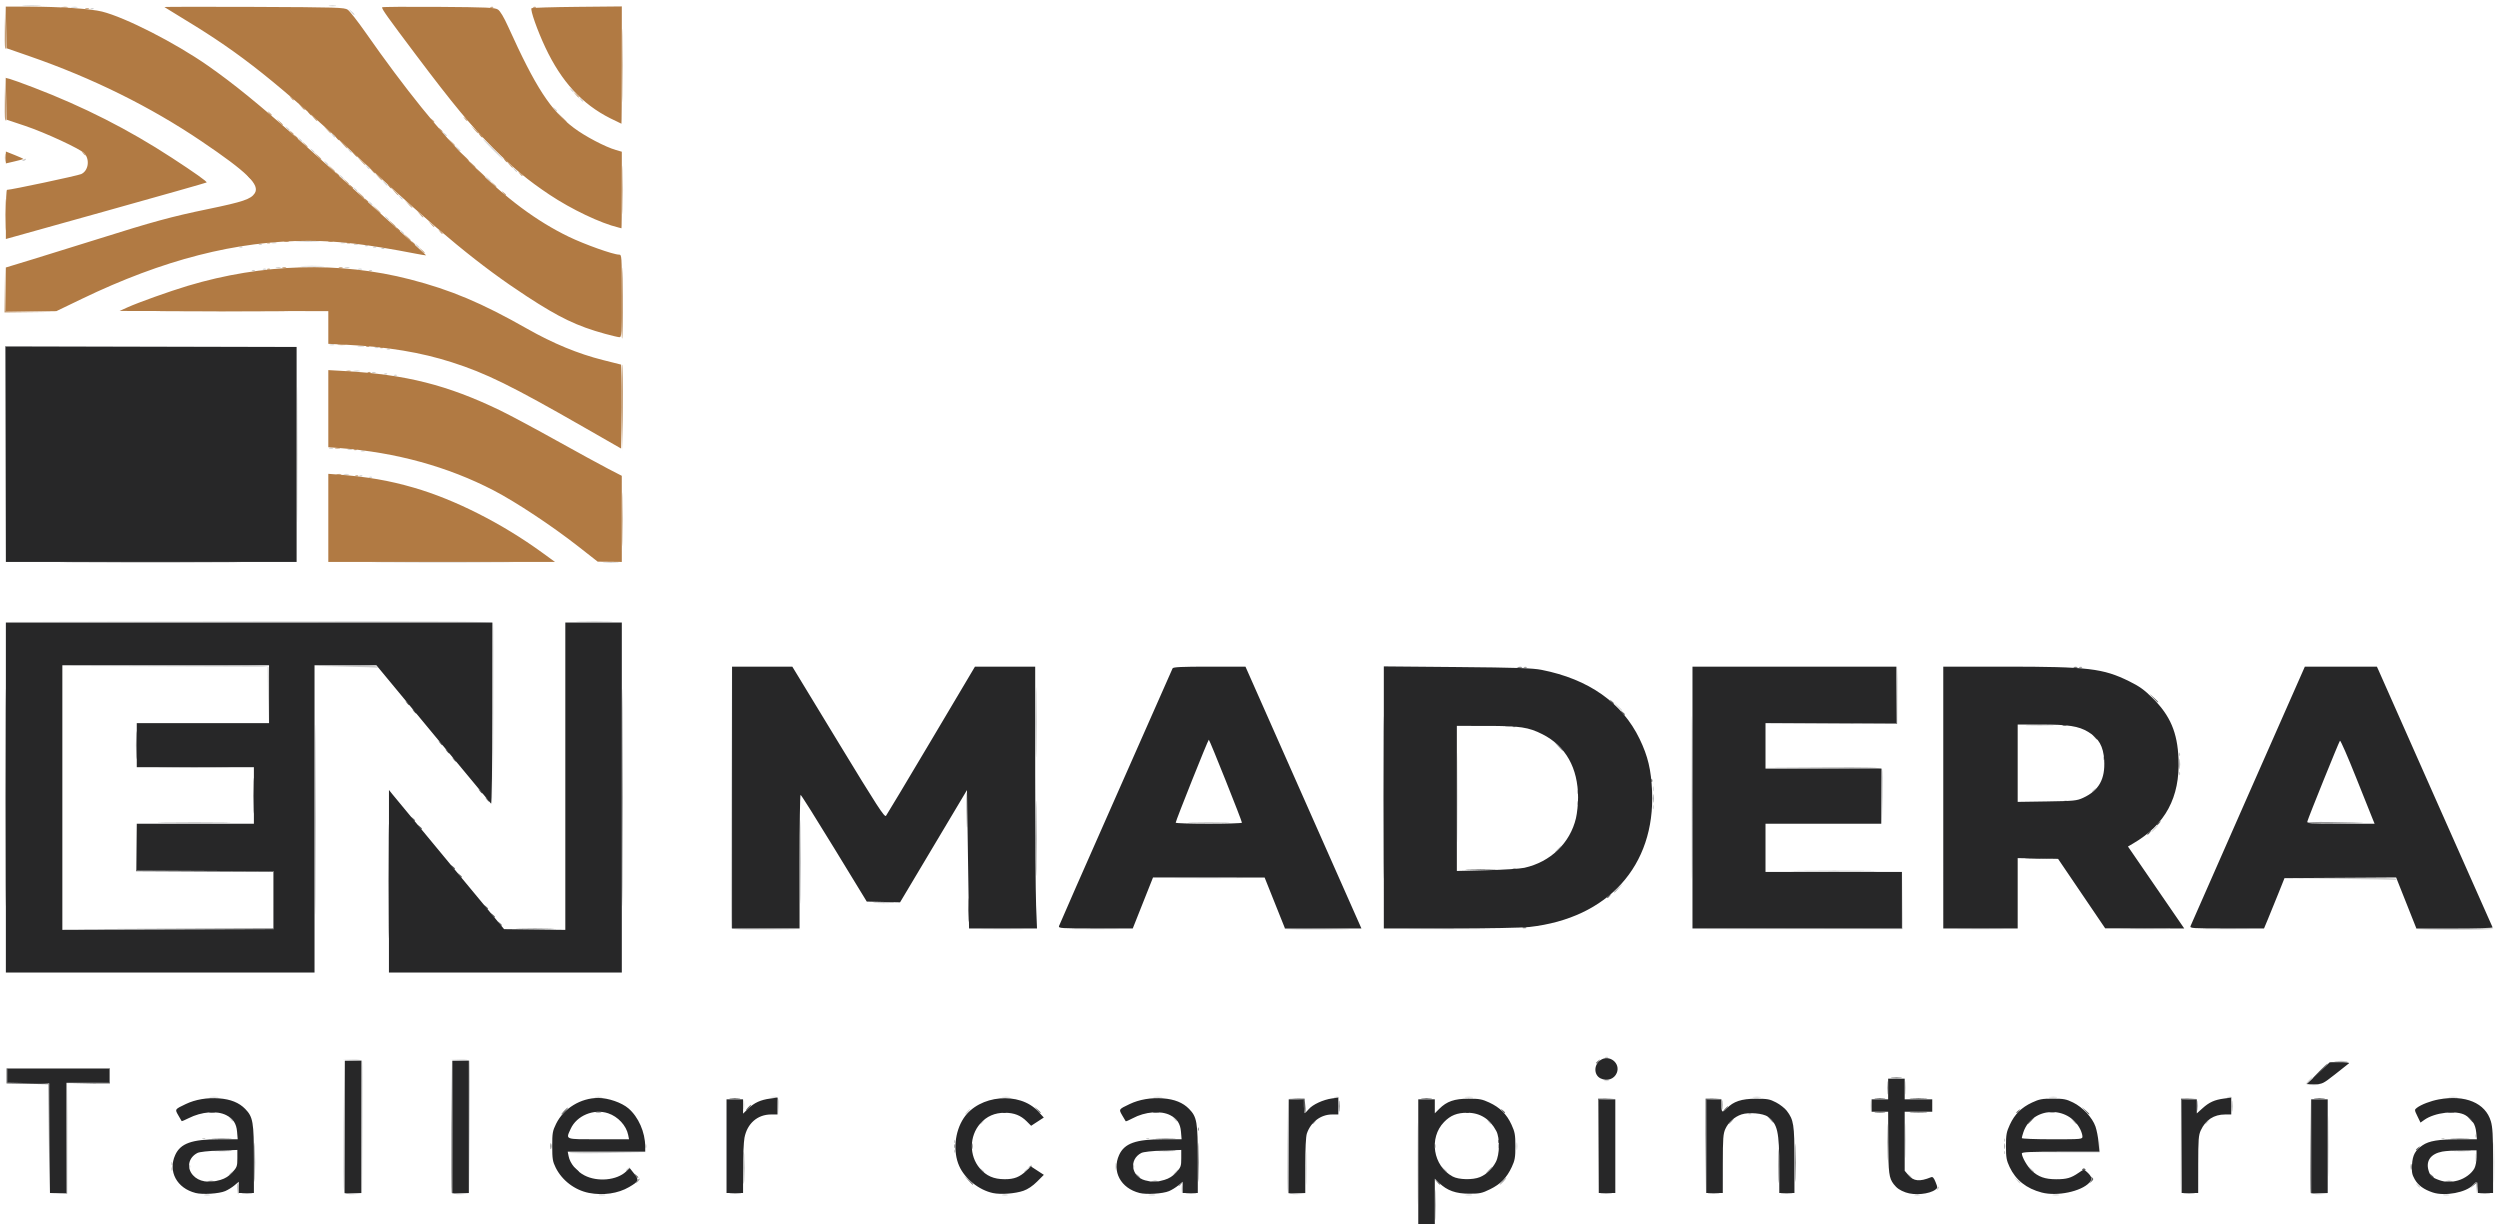 <?xml version="1.0" encoding="UTF-8" standalone="no"?>
<!-- Created with Inkscape (http://www.inkscape.org/) -->

<svg
   version="1.1"
   id="svg1"
   width="735"
   height="360"
   viewBox="0 0 735 360"
   xmlns="http://www.w3.org/2000/svg"
   xmlns:svg="http://www.w3.org/2000/svg">
  <defs
     id="defs1" />
  <g
     id="g1">
    <g
       id="g2"
       transform="translate(-140.709,-435.174)">
      <g
         id="g9"
         transform="matrix(0.633,0,0,0.633,52.091,160.416)">
        <path
           style="fill:#cacaca"
           d="m 798.376,974.4 c 1.2e-4,-16.896 0.083,-23.716 0.184,-15.156 0.101,8.56 0.101,22.384 -2.2e-4,30.72 -0.101,8.336 -0.184,1.332 -0.183,-15.564 z M 235.04,988.999 c 0.616,-0.161 1.624,-0.161 2.24,0 0.616,0.161 0.112,0.293 -1.12,0.293 -1.232,0 -1.736,-0.132 -1.12,-0.293 z m 183.367,-0.011 c 0.796,-0.153 1.948,-0.147 2.56,0.013 0.612,0.16 -0.04,0.285 -1.447,0.278 -1.408,-0.007 -1.909,-0.138 -1.113,-0.291 z m 187.193,0.011 c 0.616,-0.161 1.624,-0.161 2.24,0 0.616,0.161 0.112,0.293 -1.12,0.293 -1.232,0 -1.736,-0.132 -1.12,-0.293 z m 68.167,-0.011 c 0.796,-0.153 1.948,-0.147 2.56,0.013 0.612,0.16 -0.04,0.285 -1.447,0.278 -1.408,-0.007 -1.909,-0.138 -1.113,-0.291 z m 147.2,0 c 0.796,-0.153 1.948,-0.147 2.56,0.013 0.612,0.16 -0.04,0.285 -1.447,0.278 -1.408,-0.007 -1.909,-0.138 -1.113,-0.291 z m 208.313,0.011 c 0.616,-0.161 1.624,-0.161 2.24,0 0.616,0.161 0.112,0.293 -1.12,0.293 -1.232,0 -1.736,-0.132 -1.12,-0.293 z m 64.328,-0.011 c 0.796,-0.153 1.948,-0.147 2.56,0.013 0.612,0.16 -0.04,0.285 -1.448,0.278 -1.408,-0.007 -1.909,-0.138 -1.113,-0.291 z m 181.433,0.011 c 0.616,-0.161 1.624,-0.161 2.24,0 0.616,0.161 0.112,0.293 -1.12,0.293 -1.232,0 -1.736,-0.132 -1.12,-0.293 z M 250.13,986.24 c -0.134,-1.408 -0.021,-2.56 0.253,-2.56 0.273,0 0.497,1.152 0.497,2.56 0,1.408 -0.114,2.56 -0.253,2.56 -0.139,0 -0.363,-1.152 -0.497,-2.56 z m 57.863,-28.291 -0.154,-31.171 -4.32,-0.224 -4.32,-0.224 4.34,-0.125 c 2.98,-0.086 4.436,0.125 4.647,0.675 0.169,0.44 0.229,14.624 0.134,31.52 l -0.173,30.72 z m 49.92,0 -0.154,-31.171 -4.32,-0.224 -4.32,-0.224 4.34,-0.125 c 2.98,-0.086 4.436,0.125 4.647,0.675 0.169,0.44 0.229,14.624 0.134,31.52 l -0.173,30.72 z m 330.901,28.291 c 0,-1.584 0.125,-2.232 0.277,-1.44 0.153,0.792 0.153,2.088 0,2.88 -0.153,0.792 -0.277,0.144 -0.277,-1.44 z m 57.694,-9.6 c 0,-6.864 0.094,-9.672 0.209,-6.24 0.115,3.432 0.115,9.048 0,12.48 -0.115,3.432 -0.209,0.624 -0.209,-6.24 z m 474.901,-10.24 c 0,-12.496 0.086,-17.608 0.191,-11.36 0.105,6.248 0.105,16.472 0,22.72 -0.105,6.248 -0.191,1.136 -0.191,-11.36 z m 76.787,7.36 c 4e-4,-8.448 0.091,-11.815 0.202,-7.483 0.111,4.332 0.111,11.244 -8e-4,15.36 -0.111,4.116 -0.202,0.571 -0.202,-7.877 z m -258.475,12.292 c 0.24,-0.631 0.598,-0.986 0.795,-0.789 0.197,0.197 4e-4,0.713 -0.437,1.148 -0.632,0.627 -0.706,0.554 -0.358,-0.358 z m 222.917,-1.572 c -0.796,-1.015 -0.773,-1.038 0.242,-0.242 1.066,0.836 1.405,1.362 0.878,1.362 -0.133,0 -0.637,-0.504 -1.12,-1.12 z m -185.899,-2.24 -1.219,-1.44 1.44,1.219 c 1.353,1.146 1.731,1.661 1.219,1.661 -0.121,0 -0.769,-0.648 -1.44,-1.44 z m -50.261,-2.24 c -0.796,-1.015 -0.773,-1.038 0.242,-0.242 0.616,0.483 1.12,0.987 1.12,1.12 0,0.527 -0.525,0.188 -1.362,-0.878 z M 246.4,979.598 c 0,-0.133 0.504,-0.637 1.12,-1.12 1.015,-0.796 1.038,-0.773 0.242,0.242 -0.836,1.066 -1.362,1.405 -1.362,0.878 z m 439.36,-1.038 c 0.637,-0.704 1.302,-1.28 1.478,-1.28 0.176,0 -0.201,0.576 -0.838,1.28 -0.637,0.704 -1.302,1.28 -1.478,1.28 -0.176,0 0.201,-0.576 0.838,-1.28 z m -90.002,-1.12 c -0.796,-1.015 -0.773,-1.038 0.242,-0.242 0.616,0.483 1.12,0.987 1.12,1.12 0,0.527 -0.526,0.188 -1.362,-0.878 z m 19.922,0.878 c 0,-0.133 0.504,-0.637 1.12,-1.12 1.015,-0.796 1.038,-0.773 0.242,0.242 -0.836,1.066 -1.362,1.405 -1.362,0.878 z m 194.819,-1.198 -1.219,-1.44 1.44,1.219 c 1.353,1.146 1.731,1.661 1.219,1.661 -0.121,0 -0.769,-0.648 -1.44,-1.44 z m 272.64,0 -1.219,-1.44 1.44,1.219 c 1.353,1.146 1.731,1.661 1.219,1.661 -0.121,0 -0.769,-0.648 -1.44,-1.44 z m -863.569,-0.213 c 0.031,-0.746 0.182,-0.897 0.387,-0.387 0.185,0.462 0.162,1.014 -0.051,1.227 -0.213,0.213 -0.364,-0.165 -0.336,-0.84 z M 430.72,977.678 c 0,-0.133 0.504,-0.637 1.12,-1.12 1.015,-0.796 1.038,-0.773 0.242,0.242 -0.836,1.066 -1.362,1.405 -1.362,0.878 z m 227.361,-1.998 c 0.007,-1.408 0.138,-1.909 0.291,-1.113 0.153,0.796 0.147,1.948 -0.013,2.56 -0.16,0.612 -0.285,-0.04 -0.278,-1.447 z m -430.191,-0.053 c 0.031,-0.746 0.182,-0.897 0.387,-0.387 0.185,0.462 0.162,1.014 -0.051,1.227 -0.213,0.213 -0.364,-0.165 -0.336,-0.84 z m 438.4,0 c 0.031,-0.746 0.182,-0.897 0.387,-0.387 0.185,0.462 0.162,1.014 -0.051,1.227 -0.213,0.213 -0.364,-0.165 -0.336,-0.84 z M 1024.91,963.84 c 0,-7.216 0.093,-10.168 0.207,-6.56 0.114,3.608 0.114,9.512 0,13.12 -0.114,3.608 -0.207,0.656 -0.207,-6.56 z m -805.339,10.507 c 0.031,-0.746 0.182,-0.897 0.387,-0.387 0.185,0.462 0.162,1.014 -0.051,1.227 -0.213,0.213 -0.364,-0.165 -0.336,-0.84 z m 1070.213,-2.507 c 0,-1.76 0.129,-2.404 0.276,-1.431 0.147,0.973 0.143,2.413 -0.01,3.2 -0.152,0.787 -0.272,-0.009 -0.267,-1.769 z m -885.389,-2.41 c 0.27,-0.27 8.392,-0.413 18.049,-0.319 l 17.558,0.171 -18.049,0.319 c -9.927,0.176 -17.828,0.099 -17.558,-0.171 z m 666.377,-0.203 c 0.031,-0.746 0.182,-0.897 0.387,-0.387 0.185,0.462 0.162,1.014 -0.051,1.227 -0.213,0.213 -0.364,-0.165 -0.336,-0.84 z m -487.68,-0.64 c 0.031,-0.746 0.182,-0.897 0.387,-0.387 0.185,0.462 0.162,1.014 -0.051,1.227 -0.213,0.213 -0.364,-0.165 -0.336,-0.84 z m 514.155,0.539 17.566,-0.186 0.254,-2.874 0.254,-2.874 -0.059,3.044 -0.059,3.044 -17.76,0.015 -17.76,0.015 z m -252.911,-2.725 c 0,-1.584 0.125,-2.232 0.277,-1.44 0.153,0.792 0.153,2.088 0,2.88 -0.153,0.792 -0.277,0.144 -0.277,-1.44 z m -404.553,0 c 0,-0.88 0.145,-1.24 0.323,-0.8 0.178,0.44 0.178,1.16 0,1.6 -0.178,0.44 -0.323,0.08 -0.323,-0.8 z m 366.72,0 c 0,-0.88 0.145,-1.24 0.323,-0.8 0.178,0.44 0.178,1.16 0,1.6 -0.178,0.44 -0.323,0.08 -0.323,-0.8 z m -223.411,-2.293 c 0.031,-0.746 0.182,-0.897 0.387,-0.387 0.185,0.462 0.162,1.014 -0.051,1.227 -0.213,0.213 -0.364,-0.165 -0.336,-0.84 z m 487.68,-0.64 c 0.031,-0.746 0.182,-0.897 0.387,-0.387 0.185,0.462 0.162,1.014 -0.051,1.227 -0.213,0.213 -0.364,-0.165 -0.336,-0.84 z M 234.12,962.763 c 0.462,-0.185 1.014,-0.162 1.227,0.051 0.213,0.213 -0.165,0.364 -0.84,0.336 -0.746,-0.031 -0.897,-0.182 -0.387,-0.387 z m 438.4,0 c 0.462,-0.185 1.014,-0.162 1.227,0.051 0.213,0.213 -0.165,0.364 -0.84,0.336 -0.746,-0.031 -0.897,-0.182 -0.387,-0.387 z m 601.6,0 c 0.462,-0.185 1.014,-0.162 1.227,0.051 0.213,0.213 -0.165,0.364 -0.84,0.336 -0.746,-0.031 -0.897,-0.182 -0.387,-0.387 z m 15.53,-1.216 c 0.031,-0.746 0.182,-0.897 0.387,-0.387 0.185,0.462 0.162,1.014 -0.051,1.227 -0.213,0.213 -0.364,-0.165 -0.336,-0.84 z m -694.45,-5.628 c 0,-0.133 0.504,-0.637 1.12,-1.12 1.015,-0.796 1.038,-0.773 0.242,0.242 -0.836,1.066 -1.362,1.405 -1.362,0.878 z m 236.078,-0.878 c -0.796,-1.015 -0.773,-1.038 0.242,-0.242 0.616,0.483 1.12,0.987 1.12,1.12 0,0.527 -0.526,0.188 -1.362,-0.878 z m 332.882,0.878 c 0,-0.133 0.504,-0.637 1.12,-1.12 1.015,-0.796 1.038,-0.773 0.242,0.242 -0.836,1.066 -1.362,1.405 -1.362,0.878 z m -917.202,-2.158 c -0.796,-1.015 -0.773,-1.038 0.242,-0.242 0.616,0.483 1.12,0.987 1.12,1.12 0,0.527 -0.526,0.188 -1.362,-0.878 z m 438.4,0 c -0.796,-1.015 -0.773,-1.038 0.242,-0.242 0.616,0.483 1.12,0.987 1.12,1.12 0,0.527 -0.526,0.188 -1.362,-0.878 z m -184.12,-5.717 c -0.113,-3.791 -0.193,-3.969 -1.878,-4.224 l -1.76,-0.267 1.78,-0.096 c 2.178,-0.117 2.521,0.672 2.215,5.1 L 501.357,952 Z m 87.882,2.357 c 0.637,-0.704 1.302,-1.28 1.478,-1.28 0.176,0 -0.201,0.576 -0.838,1.28 -0.637,0.704 -1.302,1.28 -1.478,1.28 -0.176,0 0.201,-0.576 0.838,-1.28 z m 363.08,0.843 c 0.462,-0.185 1.014,-0.162 1.227,0.051 0.213,0.213 -0.165,0.364 -0.84,0.336 -0.746,-0.031 -0.897,-0.182 -0.387,-0.387 z m 56.638,-3.723 c 0,-2.112 0.123,-2.899 0.266,-1.749 0.142,1.15 0.14,2.878 -0.01,3.84 -0.146,0.962 -0.263,0.021 -0.259,-2.091 z m -523.527,-0.32 c 0,-1.936 0.12,-2.728 0.267,-1.76 0.147,0.968 0.147,2.552 0,3.52 -0.147,0.968 -0.267,0.176 -0.267,-1.76 z M 237.6,943.542 c 0.968,-0.147 2.552,-0.147 3.52,0 0.968,0.147 0.176,0.267 -1.76,0.267 -1.936,0 -2.728,-0.12 -1.76,-0.267 z m 178.88,0.007 c 0.792,-0.153 2.088,-0.153 2.88,0 0.792,0.153 0.144,0.277 -1.44,0.277 -1.584,0 -2.232,-0.125 -1.44,-0.277 z m 189.129,-0.008 c 0.973,-0.147 2.413,-0.143 3.2,0.009 0.787,0.152 -0.009,0.272 -1.769,0.267 -1.76,-0.005 -2.404,-0.129 -1.431,-0.276 z m 70.391,8.5e-4 c 0.968,-0.147 2.552,-0.147 3.52,0 0.968,0.147 0.176,0.267 -1.76,0.267 -1.936,0 -2.728,-0.12 -1.76,-0.267 z m 83.852,0.015 c 0.623,-0.162 1.487,-0.152 1.92,0.024 0.433,0.175 -0.076,0.308 -1.132,0.295 -1.056,-0.013 -1.411,-0.156 -0.788,-0.319 z m 60.797,-0.016 c 0.973,-0.147 2.413,-0.143 3.2,0.009 0.787,0.152 -0.009,0.272 -1.769,0.267 -1.76,-0.005 -2.404,-0.129 -1.431,-0.276 z m 133.76,0 c 0.973,-0.147 2.413,-0.143 3.2,0.009 0.787,0.152 -0.009,0.272 -1.769,0.267 -1.76,-0.005 -2.404,-0.129 -1.431,-0.276 z m 70.451,-4.341 c 0,-2.816 0.115,-3.888 0.25,-2.383 0.135,1.505 0.133,3.809 0,5.12 -0.138,1.311 -0.248,0.079 -0.246,-2.737 z m 67.149,4.341 c 0.973,-0.147 2.413,-0.143 3.2,0.009 0.787,0.152 -0.01,0.272 -1.769,0.267 -1.76,-0.005 -2.404,-0.129 -1.431,-0.276 z m 82.563,0.016 c 0.623,-0.162 1.487,-0.152 1.92,0.024 0.433,0.175 -0.076,0.308 -1.132,0.295 -1.056,-0.013 -1.411,-0.156 -0.788,-0.319 z m 103.028,-0.015 c 0.968,-0.147 2.552,-0.147 3.52,0 0.968,0.147 0.176,0.267 -1.76,0.267 -1.936,0 -2.728,-0.12 -1.76,-0.267 z m -65.44,-7.542 c 0.827,-0.88 1.647,-1.6 1.823,-1.6 0.176,0 -0.356,0.72 -1.183,1.6 -0.827,0.88 -1.647,1.6 -1.823,1.6 -0.176,0 0.356,-0.72 1.183,-1.6 z M 885.292,935.876 c 0.623,-0.162 1.487,-0.152 1.92,0.024 0.433,0.175 -0.076,0.308 -1.132,0.295 -1.056,-0.013 -1.411,-0.156 -0.788,-0.319 z m 0.348,-10.874 c 0.462,-0.185 1.014,-0.162 1.227,0.051 0.213,0.213 -0.165,0.364 -0.84,0.336 -0.746,-0.031 -0.897,-0.182 -0.387,-0.387 z M 479.655,865.12 c -0.168,-0.44 -0.229,-28.016 -0.137,-61.28 l 0.168,-60.48 0.157,60.949 0.157,60.949 16.16,0.182 16.16,0.182 -16.18,0.148 c -12.466,0.114 -16.25,-0.035 -16.485,-0.651 z m 117.625,0.322 c 4.488,-0.11 11.832,-0.11 16.32,0 4.488,0.11 0.816,0.2 -8.16,0.2 -8.976,0 -12.648,-0.09 -8.16,-0.2 z m 42.599,-5.7e-4 c 5.037,-0.108 13.101,-0.108 17.92,5.9e-4 4.819,0.109 0.697,0.197 -9.159,0.197 -9.856,-3.2e-4 -13.799,-0.089 -8.761,-0.197 z m 96.539,-10e-4 c -0.164,-0.264 5.075,-0.406 11.642,-0.316 22.522,0.309 24.721,0.526 6.698,0.661 -9.923,0.074 -18.176,-0.081 -18.34,-0.345 z m 60.818,6.4e-4 c 8.512,-0.101 22.624,-0.101 31.36,-2.1e-4 8.736,0.101 1.772,0.183 -15.476,0.183 -17.248,1.2e-4 -24.396,-0.082 -15.884,-0.183 z m 176.992,10e-4 49.107,-0.17 0.192,-13.436 0.192,-13.436 -0.019,13.6 -0.02,13.6 -49.28,0.006 -49.28,0.006 z m 76.813,-5.1e-4 c 4.84,-0.109 12.76,-0.109 17.6,0 4.84,0.109 0.88,0.198 -8.8,0.198 -9.68,0 -13.64,-0.089 -8.8,-0.198 z m 75.52,-1.9e-4 c 5.192,-0.108 13.688,-0.108 18.88,0 5.192,0.108 0.944,0.196 -9.44,0.196 -10.384,0 -14.632,-0.088 -9.44,-0.196 z m 38.759,-1.5e-4 c 5.037,-0.108 13.101,-0.108 17.92,5.9e-4 4.819,0.109 0.697,0.197 -9.159,0.197 -9.856,-3.2e-4 -13.799,-0.089 -8.761,-0.197 z m 96.54,-10e-4 c -0.163,-0.264 8,-0.48 18.141,-0.48 10.141,0 18.304,0.216 18.141,0.48 -0.163,0.264 -8.327,0.48 -18.141,0.48 -9.814,0 -17.978,-0.216 -18.141,-0.48 z m -34.979,-23.2 -25.92,-0.342 25.722,-0.149 c 16.62,-0.096 25.862,0.077 26.118,0.491 0.218,0.352 0.307,0.573 0.198,0.491 -0.109,-0.082 -11.862,-0.303 -26.118,-0.491 z m -538.4,-0.479 c 7.128,-0.103 18.792,-0.103 25.92,0 7.128,0.103 1.296,0.187 -12.96,0.187 -14.256,0 -20.088,-0.084 -12.96,-0.187 z m 128.458,-37.281 c 0,-18.48 0.082,-26.04 0.182,-16.8 0.1,9.24 0.1,24.36 0,33.6 -0.1,9.24 -0.182,1.68 -0.182,-16.8 z m 25.822,32.843 c 0.462,-0.185 1.014,-0.162 1.227,0.051 0.213,0.213 -0.165,0.364 -0.84,0.336 -0.746,-0.031 -0.897,-0.182 -0.387,-0.387 z m 20.6,-8.843 c 0.827,-0.88 1.647,-1.6 1.823,-1.6 0.176,0 -0.356,0.72 -1.183,1.6 -0.827,0.88 -1.647,1.6 -1.823,1.6 -0.176,0 0.356,-0.72 1.183,-1.6 z m 277.12,-9.6 c 0.827,-0.88 1.647,-1.6 1.823,-1.6 0.176,0 -0.356,0.72 -1.183,1.6 -0.827,0.88 -1.647,1.6 -1.823,1.6 -0.176,0 0.356,-0.72 1.183,-1.6 z M 588.677,810.497 c -0.108,-4.434 0.019,-8.195 0.283,-8.358 0.264,-0.162 0.48,3.466 0.48,8.063 0,4.597 -0.128,8.358 -0.283,8.358 -0.156,0 -0.372,-3.628 -0.48,-8.063 z m 318.944,-1.537 c 0,-0.88 0.145,-1.24 0.323,-0.8 0.178,0.44 0.178,1.16 0,1.6 -0.178,0.44 -0.323,0.08 -0.323,-0.8 z M 368.795,765.922 368.64,723.204 255.2,723.04 141.76,722.876 255.22,722.718 c 90.295,-0.126 113.522,0.005 113.766,0.642 0.168,0.44 0.229,19.808 0.135,43.04 l -0.17,42.24 z m 503.626,41.118 c 0,-0.88 0.145,-1.24 0.323,-0.8 0.178,0.44 0.178,1.16 0,1.6 -0.178,0.44 -0.323,0.08 -0.323,-0.8 z M 1098.76,805.963 c 0.462,-0.185 1.014,-0.162 1.227,0.051 0.213,0.213 -0.165,0.364 -0.84,0.336 -0.746,-0.031 -0.897,-0.182 -0.387,-0.387 z m -226.339,-4.043 c 0,-0.88 0.145,-1.24 0.323,-0.8 0.178,0.44 0.178,1.16 0,1.6 -0.178,0.44 -0.323,0.08 -0.323,-0.8 z m 35.224,-1.6 c 0.013,-1.056 0.156,-1.411 0.319,-0.788 0.162,0.623 0.152,1.487 -0.024,1.92 -0.175,0.433 -0.308,-0.076 -0.295,-1.132 z m 204.035,1.358 c 0,-0.133 0.504,-0.637 1.12,-1.12 1.015,-0.796 1.038,-0.773 0.242,0.242 -0.836,1.066 -1.362,1.405 -1.362,0.878 z m 40.37,-8.452 c 0.031,-0.746 0.182,-0.897 0.387,-0.387 0.185,0.462 0.162,1.014 -0.051,1.227 -0.213,0.213 -0.364,-0.165 -0.336,-0.84 z m -935.527,-2.666 c 7.68,-0.102 20.064,-0.102 27.52,2.7e-4 7.456,0.102 1.173,0.186 -13.963,0.186 -15.136,-1.5e-4 -21.237,-0.084 -13.557,-0.186 z m 900.327,-4.374 c 0.031,-0.746 0.182,-0.897 0.387,-0.387 0.185,0.462 0.162,1.014 -0.051,1.227 -0.213,0.213 -0.364,-0.165 -0.336,-0.84 z m 35.2,-1.92 c 0.031,-0.746 0.182,-0.897 0.387,-0.387 0.185,0.462 0.162,1.014 -0.051,1.227 -0.213,0.213 -0.364,-0.165 -0.336,-0.84 z M 839.2,771.399 c 0.616,-0.161 1.624,-0.161 2.24,0 0.616,0.161 0.112,0.293 -1.12,0.293 -1.232,0 -1.736,-0.132 -1.12,-0.293 z M 264.466,756.964 264.32,743.688 l -47.84,-0.168 -47.84,-0.168 47.86,-0.156 c 38.374,-0.125 47.922,0.006 48.174,0.662 0.173,0.45 0.229,6.57 0.126,13.6 l -0.188,12.782 z m 626.694,5.116 -1.88,-2.08 2.08,1.88 c 1.144,1.034 2.08,1.97 2.08,2.08 0,0.494 -0.528,0.059 -2.28,-1.88 z m -590.36,-18.4 -14.4,-0.357 14.202,-0.141 c 8.934,-0.089 14.349,0.096 14.598,0.499 0.218,0.352 0.307,0.576 0.198,0.499 C 315.289,744.101 308.72,743.876 300.8,743.68 Z m 108.32,-20.958 c 3.784,-0.113 9.976,-0.113 13.76,0 3.784,0.113 0.688,0.206 -6.88,0.206 -7.568,0 -10.664,-0.093 -6.88,-0.206 z M 278.065,645.12 c 0,-27.984 0.079,-39.432 0.175,-25.44 0.096,13.992 0.096,36.888 0,50.88 -0.096,13.992 -0.175,2.544 -0.175,-25.44 z M 318.88,695.2 c 14.696,-0.096 38.744,-0.096 53.44,0 14.696,0.096 2.672,0.174 -26.72,0.174 -29.392,0 -41.416,-0.078 -26.72,-0.174 z m 101.76,0.009 c 1.672,-0.132 4.408,-0.132 6.08,0 1.672,0.132 0.304,0.24 -3.04,0.24 -3.344,0 -4.712,-0.108 -3.04,-0.24 z M 311.56,655.563 c 0.462,-0.185 1.014,-0.162 1.227,0.051 0.213,0.213 -0.165,0.364 -0.84,0.336 -0.746,-0.031 -0.897,-0.182 -0.387,-0.387 z m -4.48,-0.64 c 0.462,-0.185 1.014,-0.162 1.227,0.051 0.213,0.213 -0.165,0.364 -0.84,0.336 -0.746,-0.031 -0.897,-0.182 -0.387,-0.387 z m -7.4,-0.644 c 0.616,-0.161 1.624,-0.161 2.24,0 0.616,0.161 0.112,0.293 -1.12,0.293 -1.232,0 -1.736,-0.132 -1.12,-0.293 z m 8,-10.863 c 0.44,-0.178 1.16,-0.178 1.6,0 0.44,0.178 0.08,0.323 -0.8,0.323 -0.88,0 -1.24,-0.145 -0.8,-0.323 z m -6.068,-0.66 c 0.623,-0.162 1.487,-0.152 1.92,0.024 0.433,0.175 -0.076,0.308 -1.132,0.295 -1.056,-0.013 -1.411,-0.156 -0.788,-0.319 z M 292.96,642.136 c 0.44,-0.178 1.16,-0.178 1.6,0 0.44,0.178 0.08,0.323 -0.8,0.323 -0.88,0 -1.24,-0.145 -0.8,-0.323 z m 30.12,-33.933 c 0.462,-0.185 1.014,-0.162 1.227,0.051 0.213,0.213 -0.165,0.364 -0.84,0.336 -0.746,-0.031 -0.897,-0.182 -0.387,-0.387 z m -4.48,-0.64 c 0.462,-0.185 1.014,-0.162 1.227,0.051 0.213,0.213 -0.165,0.364 -0.84,0.336 -0.746,-0.031 -0.897,-0.182 -0.387,-0.387 z m -5.8,-0.627 c 0.44,-0.178 1.16,-0.178 1.6,0 0.44,0.178 0.08,0.323 -0.8,0.323 -0.88,0 -1.24,-0.145 -0.8,-0.323 z m -8.313,-0.669 c 0.796,-0.153 1.948,-0.147 2.56,0.013 0.612,0.16 -0.04,0.285 -1.447,0.278 -1.408,-0.007 -1.909,-0.138 -1.113,-0.291 z M 319.88,596.043 c 0.462,-0.185 1.014,-0.162 1.227,0.051 0.213,0.213 -0.165,0.364 -0.84,0.336 -0.746,-0.031 -0.897,-0.182 -0.387,-0.387 z m -5.8,-0.627 c 0.44,-0.178 1.16,-0.178 1.6,0 0.44,0.178 0.08,0.323 -0.8,0.323 -0.88,0 -1.24,-0.145 -0.8,-0.323 z m -7.673,-0.669 c 0.796,-0.153 1.948,-0.147 2.56,0.013 0.612,0.16 -0.04,0.285 -1.447,0.278 -1.408,-0.007 -1.909,-0.138 -1.113,-0.291 z m -13.115,-0.631 c 0.623,-0.162 1.487,-0.152 1.92,0.024 0.433,0.175 -0.076,0.308 -1.132,0.295 -1.056,-0.013 -1.411,-0.156 -0.788,-0.319 z M 257.16,559.563 c 0.462,-0.185 1.014,-0.162 1.227,0.051 0.213,0.213 -0.165,0.364 -0.84,0.336 -0.746,-0.031 -0.897,-0.182 -0.387,-0.387 z m 54.4,0 c 0.462,-0.185 1.014,-0.162 1.227,0.051 0.213,0.213 -0.165,0.364 -0.84,0.336 -0.746,-0.031 -0.897,-0.182 -0.387,-0.387 z m -49.28,-0.64 c 0.462,-0.185 1.014,-0.162 1.227,0.051 0.213,0.213 -0.165,0.364 -0.84,0.336 -0.746,-0.031 -0.897,-0.182 -0.387,-0.387 z m 44.12,0.013 c 0.44,-0.178 1.16,-0.178 1.6,0 0.44,0.178 0.08,0.323 -0.8,0.323 -0.88,0 -1.24,-0.145 -0.8,-0.323 z m -38.068,-0.66 c 0.623,-0.162 1.487,-0.152 1.92,0.024 0.433,0.175 -0.076,0.308 -1.132,0.295 -1.056,-0.013 -1.411,-0.156 -0.788,-0.319 z m 32,0 c 0.623,-0.162 1.487,-0.152 1.92,0.024 0.433,0.175 -0.076,0.308 -1.132,0.295 -1.056,-0.013 -1.411,-0.156 -0.788,-0.319 z m -19.88,-0.67 c 2.361,-0.123 6.393,-0.124 8.96,-0.002 2.567,0.122 0.636,0.222 -4.292,0.223 -4.928,10e-4 -7.029,-0.099 -4.668,-0.221 z m 36.868,-8.283 c 0.462,-0.185 1.014,-0.162 1.227,0.051 0.213,0.213 -0.165,0.364 -0.84,0.336 -0.746,-0.031 -0.897,-0.182 -0.387,-0.387 z m -65.92,-0.64 c 0.462,-0.185 1.014,-0.162 1.227,0.051 0.213,0.213 -0.165,0.364 -0.84,0.336 -0.746,-0.031 -0.897,-0.182 -0.387,-0.387 z m 62.08,0 c 0.462,-0.185 1.014,-0.162 1.227,0.051 0.213,0.213 -0.165,0.364 -0.84,0.336 -0.746,-0.031 -0.897,-0.182 -0.387,-0.387 z m 19.878,-0.683 c -0.796,-1.015 -0.773,-1.038 0.242,-0.242 0.616,0.483 1.12,0.987 1.12,1.12 0,0.527 -0.526,0.188 -1.362,-0.878 z m -23.718,0.043 c 0.462,-0.185 1.014,-0.162 1.227,0.051 0.213,0.213 -0.165,0.364 -0.84,0.336 -0.746,-0.031 -0.897,-0.182 -0.387,-0.387 z m -49.28,-0.64 c 0.462,-0.185 1.014,-0.162 1.227,0.051 0.213,0.213 -0.165,0.364 -0.84,0.336 -0.746,-0.031 -0.897,-0.182 -0.387,-0.387 z m 44.12,0.013 c 0.44,-0.178 1.16,-0.178 1.6,0 0.44,0.178 0.08,0.323 -0.8,0.323 -0.88,0 -1.24,-0.145 -0.8,-0.323 z m -38.068,-0.66 c 0.623,-0.162 1.487,-0.152 1.92,0.024 0.433,0.175 -0.076,0.308 -1.132,0.295 -1.056,-0.013 -1.411,-0.156 -0.788,-0.319 z m 32,0 c 0.623,-0.162 1.487,-0.152 1.92,0.024 0.433,0.175 -0.076,0.308 -1.132,0.295 -1.056,-0.013 -1.411,-0.156 -0.788,-0.319 z m -19.88,-0.67 c 2.361,-0.123 6.393,-0.124 8.96,-0.002 2.567,0.122 0.636,0.222 -4.292,0.223 -4.928,10e-4 -7.029,-0.099 -4.668,-0.221 z m 47.786,-4.486 c -0.796,-1.015 -0.773,-1.038 0.242,-0.242 0.616,0.483 1.12,0.987 1.12,1.12 0,0.527 -0.526,0.188 -1.362,-0.878 z m -7.04,-6.4 c -0.796,-1.015 -0.773,-1.038 0.242,-0.242 1.066,0.836 1.405,1.362 0.878,1.362 -0.133,0 -0.637,-0.504 -1.12,-1.12 z m -7.68,-7.04 c -0.796,-1.015 -0.773,-1.038 0.242,-0.242 0.616,0.483 1.12,0.987 1.12,1.12 0,0.527 -0.526,0.188 -1.362,-0.878 z m 14.08,-2.56 c -0.796,-1.015 -0.773,-1.038 0.242,-0.242 0.616,0.483 1.12,0.987 1.12,1.12 0,0.527 -0.526,0.188 -1.362,-0.878 z m -21.12,-3.84 c -0.796,-1.015 -0.773,-1.038 0.242,-0.242 0.616,0.483 1.12,0.987 1.12,1.12 0,0.527 -0.526,0.188 -1.362,-0.878 z m 13.781,-2.88 -1.219,-1.44 1.44,1.219 c 1.353,1.146 1.731,1.661 1.219,1.661 -0.121,0 -0.769,-0.648 -1.44,-1.44 z m 48,-1.92 -1.219,-1.44 1.44,1.219 c 0.792,0.671 1.44,1.319 1.44,1.44 0,0.512 -0.515,0.134 -1.661,-1.219 z m -68.181,-0.96 c -0.796,-1.015 -0.773,-1.038 0.242,-0.242 1.066,0.836 1.405,1.362 0.878,1.362 -0.133,0 -0.637,-0.504 -1.12,-1.12 z m 80.64,-3.2 c -0.796,-1.015 -0.773,-1.038 0.242,-0.242 0.616,0.483 1.12,0.987 1.12,1.12 0,0.527 -0.526,0.188 -1.362,-0.878 z m -68.48,-1.28 c -0.796,-1.015 -0.773,-1.038 0.242,-0.242 0.616,0.483 1.12,0.987 1.12,1.12 0,0.527 -0.526,0.188 -1.362,-0.878 z m -19.2,-1.92 c -0.796,-1.015 -0.773,-1.038 0.242,-0.242 1.066,0.836 1.405,1.362 0.878,1.362 -0.133,0 -0.637,-0.504 -1.12,-1.12 z M 150.4,508.548 c 0,-0.138 0.447,-0.423 0.993,-0.633 0.57,-0.219 0.826,-0.111 0.602,0.252 -0.376,0.608 -1.595,0.899 -1.595,0.381 z m 218.24,-5.188 c -2.622,-2.64 -4.624,-4.8 -4.448,-4.8 0.176,0 2.466,2.16 5.088,4.8 2.622,2.64 4.624,4.8 4.448,4.8 -0.176,0 -2.466,-2.16 -5.088,-4.8 z m -83.922,0.48 c -0.796,-1.015 -0.773,-1.038 0.242,-0.242 0.616,0.483 1.12,0.987 1.12,1.12 0,0.527 -0.526,0.188 -1.362,-0.878 z m 17.28,0 c -0.796,-1.015 -0.773,-1.038 0.242,-0.242 0.616,0.483 1.12,0.987 1.12,1.12 0,0.527 -0.526,0.188 -1.362,-0.878 z m 50.261,-0.96 -1.219,-1.44 1.44,1.219 c 0.792,0.671 1.44,1.319 1.44,1.44 0,0.512 -0.515,0.134 -1.661,-1.219 z m -73.301,-4.16 c -0.796,-1.015 -0.773,-1.038 0.242,-0.242 1.066,0.836 1.405,1.362 0.878,1.362 -0.133,0 -0.637,-0.504 -1.12,-1.12 z m 15.36,-1.92 c -0.796,-1.015 -0.773,-1.038 0.242,-0.242 1.066,0.836 1.405,1.362 0.878,1.362 -0.133,0 -0.637,-0.504 -1.12,-1.12 z m 51.84,-0.64 c -0.796,-1.015 -0.773,-1.038 0.242,-0.242 0.616,0.483 1.12,0.987 1.12,1.12 0,0.527 -0.526,0.188 -1.362,-0.878 z m -72.96,-2.56 c -0.796,-1.015 -0.773,-1.038 0.242,-0.242 0.616,0.483 1.12,0.987 1.12,1.12 0,0.527 -0.526,0.188 -1.362,-0.878 z m 124.16,-8.96 c -0.796,-1.015 -0.773,-1.038 0.242,-0.242 0.616,0.483 1.12,0.987 1.12,1.12 0,0.527 -0.526,0.188 -1.362,-0.878 z m 12.16,-4.48 c -0.796,-1.015 -0.773,-1.038 0.242,-0.242 0.616,0.483 1.12,0.987 1.12,1.12 0,0.527 -0.526,0.188 -1.362,-0.878 z m -4.48,-4.48 c -0.796,-1.015 -0.773,-1.038 0.242,-0.242 0.616,0.483 1.12,0.987 1.12,1.12 0,0.527 -0.526,0.188 -1.362,-0.878 z m -102.059,-36.16 -1.219,-1.44 1.44,1.219 c 1.353,1.146 1.731,1.661 1.219,1.661 -0.121,0 -0.769,-0.648 -1.44,-1.44 z M 182.28,437.963 c 0.462,-0.185 1.014,-0.162 1.227,0.051 0.213,0.213 -0.165,0.364 -0.84,0.336 -0.746,-0.031 -0.897,-0.182 -0.387,-0.387 z m -8.993,-0.655 c 0.796,-0.153 1.948,-0.147 2.56,0.013 0.612,0.16 -0.04,0.285 -1.447,0.278 -1.408,-0.007 -1.909,-0.138 -1.113,-0.291 z m -22.064,-0.661 c 2.037,-0.127 5.205,-0.126 7.04,0.003 1.835,0.129 0.169,0.233 -3.703,0.232 -3.872,-10e-4 -5.373,-0.107 -3.337,-0.234 z m 141.737,0.022 c 0.792,-0.153 2.088,-0.153 2.88,0 0.792,0.153 0.144,0.277 -1.44,0.277 -1.584,0 -2.232,-0.125 -1.44,-0.277 z"
           id="path8" />
        <path
           style="fill:#c49c73"
           d="m 429.085,675.2 c 0,-11.088 0.087,-15.624 0.194,-10.08 0.107,5.544 0.107,14.616 0,20.16 -0.107,5.544 -0.194,1.008 -0.194,-10.08 z M 305.16,654.923 c 0.462,-0.185 1.014,-0.162 1.227,0.051 0.213,0.213 -0.165,0.364 -0.84,0.336 -0.746,-0.031 -0.897,-0.182 -0.387,-0.387 z m -8.668,-0.646 c 0.623,-0.162 1.487,-0.152 1.92,0.024 0.433,0.175 -0.076,0.308 -1.132,0.295 -1.056,-0.013 -1.411,-0.156 -0.788,-0.319 z M 304.52,642.763 c 0.462,-0.185 1.014,-0.162 1.227,0.051 0.213,0.213 -0.165,0.364 -0.84,0.336 -0.746,-0.031 -0.897,-0.182 -0.387,-0.387 z m 124.279,-19.531 c -0.176,-11.159 -0.099,-20.068 0.17,-19.799 0.269,0.27 0.413,9.399 0.319,20.289 l -0.17,19.799 z m -132.947,18.885 c 0.623,-0.162 1.487,-0.152 1.92,0.024 0.433,0.175 -0.076,0.308 -1.132,0.295 -1.056,-0.013 -1.411,-0.156 -0.788,-0.319 z M 310.92,606.923 c 0.462,-0.185 1.014,-0.162 1.227,0.051 0.213,0.213 -0.165,0.364 -0.84,0.336 -0.746,-0.031 -0.897,-0.182 -0.387,-0.387 z m -9.948,-0.646 c 0.623,-0.162 1.487,-0.152 1.92,0.024 0.433,0.175 -0.076,0.308 -1.132,0.295 -1.056,-0.013 -1.411,-0.156 -0.788,-0.319 z M 316.68,595.403 c 0.462,-0.185 1.014,-0.162 1.227,0.051 0.213,0.213 -0.165,0.364 -0.84,0.336 -0.746,-0.031 -0.897,-0.182 -0.387,-0.387 z m -6.4,-0.64 c 0.462,-0.185 1.014,-0.162 1.227,0.051 0.213,0.213 -0.165,0.364 -0.84,0.336 -0.746,-0.031 -0.897,-0.182 -0.387,-0.387 z m -13.151,-0.662 c 0.973,-0.147 2.413,-0.143 3.2,0.009 0.787,0.152 -0.009,0.272 -1.769,0.267 -1.76,-0.005 -2.404,-0.129 -1.431,-0.276 z m 131.515,-15.7 c 0.305,-24.219 0.524,-26.449 0.661,-6.721 0.075,10.824 -0.08,19.68 -0.344,19.681 -0.264,3.6e-4 -0.406,-5.832 -0.317,-12.96 z m -286.42,-9.921 0.143,-10.72 0.193,10.386 0.193,10.386 11.984,0.189 11.984,0.189 -12.32,0.145 -12.32,0.145 z m 76.177,10.24 c 13.64,-0.096 35.96,-0.096 49.6,0 13.64,0.096 2.48,0.175 -24.8,0.175 -27.28,0 -38.44,-0.079 -24.8,-0.175 z m 45.8,-19.797 c 0.462,-0.185 1.014,-0.162 1.227,0.051 0.213,0.213 -0.165,0.364 -0.84,0.336 -0.746,-0.031 -0.897,-0.182 -0.387,-0.387 z m 7,-0.627 c 0.44,-0.178 1.16,-0.178 1.6,0 0.44,0.178 0.08,0.323 -0.8,0.323 -0.88,0 -1.24,-0.145 -0.8,-0.323 z m 26.24,0 c 0.44,-0.178 1.16,-0.178 1.6,0 0.44,0.178 0.08,0.323 -0.8,0.323 -0.88,0 -1.24,-0.145 -0.8,-0.323 z m 38.179,-8.056 -1.219,-1.44 1.44,1.219 c 1.353,1.146 1.731,1.661 1.219,1.661 -0.121,0 -0.769,-0.648 -1.44,-1.44 z M 264.2,546.763 c 0.462,-0.185 1.014,-0.162 1.227,0.051 0.213,0.213 -0.165,0.364 -0.84,0.336 -0.746,-0.031 -0.897,-0.182 -0.387,-0.387 z m 37.12,0 c 0.462,-0.185 1.014,-0.162 1.227,0.051 0.213,0.213 -0.165,0.364 -0.84,0.336 -0.746,-0.031 -0.897,-0.182 -0.387,-0.387 z m -29.148,-0.646 c 0.623,-0.162 1.487,-0.152 1.92,0.024 0.433,0.175 -0.076,0.308 -1.132,0.295 -1.056,-0.013 -1.411,-0.156 -0.788,-0.319 z m 20.48,0 c 0.623,-0.162 1.487,-0.152 1.92,0.024 0.433,0.175 -0.076,0.308 -1.132,0.295 -1.056,-0.013 -1.411,-0.156 -0.788,-0.319 z m 36.259,-1.956 -1.552,-1.76 1.76,1.552 c 0.968,0.853 1.76,1.645 1.76,1.76 0,0.502 -0.518,0.093 -1.968,-1.552 z m -186.566,-10.4 c 0,-6.512 0.095,-9.176 0.211,-5.92 0.116,3.256 0.116,8.584 0,11.84 -0.116,3.256 -0.211,0.592 -0.211,-5.92 z m 201.893,7.84 c -0.796,-1.015 -0.773,-1.038 0.242,-0.242 0.616,0.483 1.12,0.987 1.12,1.12 0,0.527 -0.526,0.188 -1.362,-0.878 z m 84.844,-19.36 c 0,-10.032 0.088,-14.136 0.197,-9.12 0.108,5.016 0.108,13.224 0,18.24 -0.108,5.016 -0.197,0.912 -0.197,-9.12 z m -107.21,15.52 -1.552,-1.76 1.76,1.552 c 1.645,1.45 2.054,1.968 1.552,1.968 -0.115,0 -0.907,-0.792 -1.76,-1.76 z m 18.228,0.32 -1.219,-1.44 1.44,1.219 c 1.353,1.146 1.731,1.661 1.219,1.661 -0.121,0 -0.769,-0.648 -1.44,-1.44 z m -5.12,-4.48 -1.219,-1.44 1.44,1.219 c 1.353,1.146 1.731,1.661 1.219,1.661 -0.121,0 -0.769,-0.648 -1.44,-1.44 z m -20.459,-2.56 -1.88,-2.08 2.08,1.88 c 1.939,1.752 2.374,2.28 1.88,2.28 -0.11,0 -1.046,-0.936 -2.08,-2.08 z m 15.032,-2.24 -1.552,-1.76 1.76,1.552 c 0.968,0.853 1.76,1.645 1.76,1.76 0,0.502 -0.518,0.093 -1.968,-1.552 z m -22.4,-4.48 -1.552,-1.76 1.76,1.552 c 1.645,1.45 2.054,1.968 1.552,1.968 -0.115,0 -0.907,-0.792 -1.76,-1.76 z m 16,-1.28 -1.552,-1.76 1.76,1.552 c 1.645,1.45 2.054,1.968 1.552,1.968 -0.115,0 -0.907,-0.792 -1.76,-1.76 z m 50.527,0.64 c -0.796,-1.015 -0.773,-1.038 0.242,-0.242 0.616,0.483 1.12,0.987 1.12,1.12 0,0.527 -0.526,0.188 -1.362,-0.878 z m -4.779,-4.16 -1.219,-1.44 1.44,1.219 c 1.353,1.146 1.731,1.661 1.219,1.661 -0.121,0 -0.769,-0.648 -1.44,-1.44 z m -68.48,-1.28 -1.219,-1.44 1.44,1.219 c 1.353,1.146 1.731,1.661 1.219,1.661 -0.121,0 -0.769,-0.648 -1.44,-1.44 z m 15.052,-2.24 -1.552,-1.76 1.76,1.552 c 1.645,1.45 2.054,1.968 1.552,1.968 -0.115,0 -0.907,-0.792 -1.76,-1.76 z m 65.887,-1.28 c -0.796,-1.015 -0.773,-1.038 0.242,-0.242 0.616,0.483 1.12,0.987 1.12,1.12 0,0.527 -0.526,0.188 -1.362,-0.878 z m -87.647,-2.56 -1.552,-1.76 1.76,1.552 c 1.645,1.45 2.054,1.968 1.552,1.968 -0.115,0 -0.907,-0.792 -1.76,-1.76 z m 65.28,-1.92 -1.552,-1.76 1.76,1.552 c 0.968,0.853 1.76,1.645 1.76,1.76 0,0.502 -0.518,0.093 -1.968,-1.552 z m 17.588,0.32 -1.219,-1.44 1.44,1.219 c 1.353,1.146 1.731,1.661 1.219,1.661 -0.121,0 -0.769,-0.648 -1.44,-1.44 z m -69.099,-1.92 -1.88,-2.08 2.08,1.88 c 1.939,1.752 2.374,2.28 1.88,2.28 -0.11,0 -1.046,-0.936 -2.08,-2.08 z m -165.217,-1.44 c 0.005,-1.76 0.129,-2.404 0.276,-1.431 0.147,0.973 0.143,2.413 -0.009,3.2 -0.152,0.787 -0.272,-0.009 -0.267,-1.769 z m 145.049,-0.8 -1.552,-1.76 1.76,1.552 c 1.645,1.45 2.054,1.968 1.552,1.968 -0.115,0 -0.907,-0.792 -1.76,-1.76 z m -108.833,-1.28 c -0.796,-1.015 -0.773,-1.038 0.242,-0.242 0.616,0.483 1.12,0.987 1.12,1.12 0,0.527 -0.526,0.188 -1.362,-0.878 z m 120.681,-4.16 -1.88,-2.08 2.08,1.88 c 1.939,1.752 2.374,2.28 1.88,2.28 -0.11,0 -1.046,-0.936 -2.08,-2.08 z m -17.941,0 -1.219,-1.44 1.44,1.219 c 1.353,1.146 1.731,1.661 1.219,1.661 -0.121,0 -0.769,-0.648 -1.44,-1.44 z m 68.172,-0.96 -1.552,-1.76 1.76,1.552 c 0.968,0.853 1.76,1.645 1.76,1.76 0,0.502 -0.518,0.093 -1.968,-1.552 z m -74.273,-4.48 c -0.796,-1.015 -0.773,-1.038 0.242,-0.242 0.616,0.483 1.12,0.987 1.12,1.12 0,0.527 -0.526,0.188 -1.362,-0.878 z m 16.673,-1.28 -1.552,-1.76 1.76,1.552 c 1.645,1.45 2.054,1.968 1.552,1.968 -0.115,0 -0.907,-0.792 -1.76,-1.76 z m 68.48,0 -1.552,-1.76 1.76,1.552 c 1.645,1.45 2.054,1.968 1.552,1.968 -0.115,0 -0.907,-0.792 -1.76,-1.76 z m -16.033,0 c -0.796,-1.015 -0.773,-1.038 0.242,-0.242 0.616,0.483 1.12,0.987 1.12,1.12 0,0.527 -0.526,0.188 -1.362,-0.878 z M 269.699,490.72 268.48,489.28 l 1.44,1.219 c 0.792,0.671 1.44,1.319 1.44,1.44 0,0.512 -0.515,0.134 -1.661,-1.219 z m 159.394,-26.4 c 1.5e-4,-15.136 0.084,-21.237 0.186,-13.557 0.102,7.68 0.102,20.064 -2.8e-4,27.52 -0.102,7.456 -0.186,1.173 -0.186,-13.963 z m -88.695,25.44 c -0.796,-1.015 -0.773,-1.038 0.242,-0.242 0.616,0.483 1.12,0.987 1.12,1.12 0,0.527 -0.526,0.188 -1.362,-0.878 z m -198.036,-0.348 c -0.175,-0.455 -0.237,-5.135 -0.137,-10.4 l 0.18,-9.572 0.318,10.401 c 0.175,5.72 0.237,10.4 0.137,10.4 -0.099,-4.9e-4 -0.323,-0.374 -0.498,-0.829 z M 285.699,488.8 284.48,487.36 l 1.44,1.219 c 1.353,1.146 1.731,1.661 1.219,1.661 -0.121,0 -0.769,-0.648 -1.44,-1.44 z m 70.059,0.32 c -0.796,-1.015 -0.773,-1.038 0.242,-0.242 0.616,0.483 1.12,0.987 1.12,1.12 0,0.527 -0.526,0.188 -1.362,-0.878 z m -90.88,-2.56 c -0.796,-1.015 -0.773,-1.038 0.242,-0.242 0.616,0.483 1.12,0.987 1.12,1.12 0,0.527 -0.526,0.188 -1.362,-0.878 z m 15.061,-2.88 -1.219,-1.44 1.44,1.219 c 0.792,0.671 1.44,1.319 1.44,1.44 0,0.512 -0.515,0.134 -1.661,-1.219 z m -4.821,-4.16 c -0.796,-1.015 -0.773,-1.038 0.242,-0.242 1.066,0.836 1.405,1.362 0.878,1.362 -0.133,0 -0.637,-0.504 -1.12,-1.12 z m 132.181,-1.6 -1.219,-1.44 1.44,1.219 c 1.353,1.146 1.731,1.661 1.219,1.661 -0.121,0 -0.769,-0.648 -1.44,-1.44 z M 142.362,456.131 c -0.175,-0.456 -0.237,-4.992 -0.137,-10.08 l 0.181,-9.251 0.317,10.081 c 0.175,5.545 0.236,10.081 0.137,10.08 -0.099,-5.1e-4 -0.323,-0.374 -0.498,-0.83 z M 179.68,437.976 c 0.44,-0.178 1.16,-0.178 1.6,0 0.44,0.178 0.08,0.323 -0.8,0.323 -0.88,0 -1.24,-0.145 -0.8,-0.323 z m -10.873,-0.669 c 0.796,-0.153 1.948,-0.147 2.56,0.013 0.612,0.16 -0.04,0.285 -1.447,0.278 -1.408,-0.007 -1.909,-0.138 -1.113,-0.291 z m 199.073,0.015 c 0.462,-0.185 1.014,-0.162 1.227,0.051 0.213,0.213 -0.165,0.364 -0.84,0.336 -0.746,-0.031 -0.897,-0.182 -0.387,-0.387 z m 19.84,0 c 0.462,-0.185 1.014,-0.162 1.227,0.051 0.213,0.213 -0.165,0.364 -0.84,0.336 -0.746,-0.031 -0.897,-0.182 -0.387,-0.387 z"
           id="path7" />
        <path
           style="fill:#989899"
           d="m 806.664,993.6 c 6.7e-4,-6.336 0.097,-8.841 0.213,-5.568 0.116,3.274 0.116,8.458 -0.001,11.52 -0.117,3.062 -0.212,0.384 -0.212,-5.952 z m -639.792,-5.265 3.993,-0.233 0.179,-25.411 0.179,-25.411 -0.011,25.6 -0.011,25.6 -4.16,0.044 -4.16,0.044 z m 85.767,0.002 c 1.144,-0.142 3.016,-0.142 4.16,0 1.144,0.142 0.208,0.258 -2.08,0.258 -2.288,0 -3.224,-0.116 -2.08,-0.258 z m 47.173,-0.337 c -0.169,-0.44 -0.229,-14.48 -0.134,-31.2 l 0.173,-30.4 0.154,30.849 0.154,30.849 4,0.227 4,0.227 -4.02,0.123 c -2.723,0.084 -4.119,-0.135 -4.327,-0.677 z m 49.92,0 c -0.169,-0.44 -0.229,-14.48 -0.134,-31.2 l 0.173,-30.4 0.154,30.849 0.154,30.849 4,0.227 4,0.227 -4.02,0.123 c -2.723,0.084 -4.119,-0.135 -4.327,-0.677 z m 129.453,0.338 c 1.136,-0.141 3.152,-0.144 4.48,-0.005 1.328,0.139 0.398,0.254 -2.066,0.257 -2.464,0.003 -3.55,-0.111 -2.414,-0.252 z m 211.854,-10e-4 c 1.144,-0.142 3.016,-0.142 4.16,0 1.144,0.142 0.208,0.258 -2.08,0.258 -2.288,0 -3.224,-0.116 -2.08,-0.258 z m 47.171,-0.341 c -0.17,-0.442 -0.229,-10.594 -0.131,-22.56 l 0.177,-21.756 0.151,22.209 0.151,22.209 4,0.227 4,0.227 -4.02,0.123 c -2.733,0.084 -4.119,-0.134 -4.329,-0.681 z m 145.455,0.342 c 1.136,-0.141 3.152,-0.144 4.48,-0.005 1.328,0.139 0.398,0.254 -2.066,0.257 -2.464,0.003 -3.55,-0.111 -2.414,-0.252 z m 49.92,0 c 1.136,-0.141 3.152,-0.144 4.48,-0.005 1.328,0.139 0.398,0.254 -2.066,0.257 -2.464,0.003 -3.55,-0.111 -2.414,-0.252 z m 33.92,0 c 1.136,-0.141 3.152,-0.144 4.48,-0.005 1.328,0.139 0.398,0.254 -2.066,0.257 -2.464,0.003 -3.55,-0.111 -2.414,-0.252 z m 186.88,0 c 1.136,-0.141 3.152,-0.144 4.48,-0.005 1.328,0.139 0.398,0.254 -2.066,0.257 -2.464,0.003 -3.55,-0.111 -2.414,-0.252 z m 58.706,-0.342 c -0.17,-0.442 -0.229,-10.594 -0.131,-22.56 l 0.177,-21.756 0.151,22.209 0.151,22.209 4,0.227 4,0.227 -4.02,0.123 c -2.733,0.084 -4.119,-0.134 -4.329,-0.681 z M 1292,988.337 c 1.144,-0.142 3.016,-0.142 4.16,0 1.144,0.142 0.208,0.258 -2.08,0.258 -2.288,0 -3.224,-0.116 -2.08,-0.258 z m -604.64,-3.619 c 0,-0.133 0.504,-0.637 1.12,-1.12 1.015,-0.796 1.038,-0.773 0.242,0.242 -0.836,1.066 -1.362,1.405 -1.362,0.878 z m 150.4,-1.998 c 0.827,-0.88 1.647,-1.6 1.823,-1.6 0.176,0 -0.356,0.72 -1.183,1.6 -0.827,0.88 -1.647,1.6 -1.823,1.6 -0.176,0 0.356,-0.72 1.183,-1.6 z m -401.856,-0.131 c 0.466,-0.776 0.985,-1.273 1.153,-1.105 0.168,0.168 -0.213,0.803 -0.847,1.411 -1.102,1.056 -1.116,1.042 -0.306,-0.306 z m 232.174,-2.589 c -0.796,-1.015 -0.773,-1.038 0.242,-0.242 1.066,0.836 1.405,1.362 0.878,1.362 -0.133,0 -0.637,-0.504 -1.12,-1.12 z m 163.282,-2.4 c 0.827,-0.88 1.647,-1.6 1.823,-1.6 0.176,0 -0.356,0.72 -1.183,1.6 -0.827,0.88 -1.647,1.6 -1.823,1.6 -0.176,0 0.356,-0.72 1.183,-1.6 z m 185.232,-13.12 c 0,-7.568 0.092,-10.664 0.206,-6.88 0.113,3.784 0.113,9.976 0,13.76 -0.113,3.784 -0.206,0.688 -0.206,-6.88 z m -398.523,11.441 c 0.434,-0.437 0.951,-0.634 1.148,-0.437 0.197,0.197 -0.158,0.555 -0.789,0.795 -0.912,0.347 -0.986,0.274 -0.358,-0.358 z m -26.561,-9.521 c 0,-1.232 0.132,-1.736 0.293,-1.12 0.161,0.616 0.161,1.624 0,2.24 -0.161,0.616 -0.293,0.112 -0.293,-1.12 z m 479.36,0 c 0,-1.232 0.132,-1.736 0.293,-1.12 0.161,0.616 0.161,1.624 0,2.24 -0.161,0.616 -0.293,0.112 -0.293,-1.12 z m -487.727,0 c 0,-0.88 0.145,-1.24 0.323,-0.8 0.178,0.44 0.178,1.16 0,1.6 -0.178,0.44 -0.323,0.08 -0.323,-0.8 z m 252.8,0 c 0,-0.88 0.145,-1.24 0.323,-0.8 0.178,0.44 0.178,1.16 0,1.6 -0.178,0.44 -0.323,0.08 -0.323,-0.8 z M 239.225,962.726 c 2.214,-0.125 5.67,-0.124 7.68,0.002 2.01,0.127 0.199,0.229 -4.025,0.228 -4.224,-10e-4 -5.869,-0.105 -3.655,-0.23 z m 438.4,0 c 2.214,-0.125 5.67,-0.124 7.68,0.002 2.01,0.127 0.199,0.229 -4.025,0.228 -4.224,-10e-4 -5.869,-0.105 -3.655,-0.23 z m 601.255,0.002 c 2.024,-0.127 5.336,-0.127 7.36,0 2.024,0.127 0.368,0.231 -3.68,0.231 -4.048,0 -5.704,-0.104 -3.68,-0.231 z m -582.509,-4.38 c 0.031,-0.746 0.182,-0.897 0.387,-0.387 0.185,0.462 0.162,1.014 -0.051,1.227 -0.213,0.213 -0.364,-0.165 -0.336,-0.84 z m 53.069,-2.428 c 0,-0.133 0.504,-0.637 1.12,-1.12 1.015,-0.796 1.038,-0.773 0.242,0.242 -0.836,1.066 -1.362,1.405 -1.362,0.878 z m 194.24,-1.038 c 0.637,-0.704 1.302,-1.28 1.478,-1.28 0.176,0 -0.201,0.576 -0.838,1.28 -0.637,0.704 -1.302,1.28 -1.478,1.28 -0.176,0 0.201,-0.576 0.838,-1.28 z m 159.299,-0.16 -1.219,-1.44 1.44,1.219 c 1.353,1.146 1.731,1.661 1.219,1.661 -0.121,0 -0.769,-0.648 -1.44,-1.44 z m -140.8,-0.64 -1.219,-1.44 1.44,1.219 c 0.792,0.671 1.44,1.319 1.44,1.44 0,0.512 -0.515,0.134 -1.661,-1.219 z m 214.346,-6.24 c 0,-2.288 0.116,-3.224 0.258,-2.08 0.142,1.144 0.142,3.016 0,4.16 -0.142,1.144 -0.258,0.208 -0.258,-2.08 z M 416.8,950.599 c 0.616,-0.161 1.624,-0.161 2.24,0 0.616,0.161 0.112,0.293 -1.12,0.293 -1.232,0 -1.736,-0.132 -1.12,-0.293 z m 675.2,0 c 0.616,-0.161 1.624,-0.161 2.24,0 0.616,0.161 0.112,0.293 -1.12,0.293 -1.232,0 -1.736,-0.132 -1.12,-0.293 z m 68.518,-3.079 c 0,-2.112 0.123,-2.899 0.266,-1.749 0.142,1.15 0.14,2.878 -0.01,3.84 -0.146,0.962 -0.263,0.021 -0.259,-2.091 z m -220.807,-0.32 c 0,-1.936 0.12,-2.728 0.267,-1.76 0.147,0.968 0.147,2.552 0,3.52 -0.147,0.968 -0.267,0.176 -0.267,-1.76 z m 76.828,-8 c 0,-2.816 0.115,-3.888 0.25,-2.383 0.135,1.505 0.133,3.809 0,5.12 -0.138,1.311 -0.248,0.079 -0.246,-2.737 z m 196.101,-1.423 c 1.144,-0.142 3.016,-0.142 4.16,0 1.144,0.142 0.208,0.258 -2.08,0.258 -2.288,0 -3.224,-0.116 -2.08,-0.258 z m 12.177,-10.886 c 1.505,-0.135 3.809,-0.133 5.12,0.004 1.311,0.138 0.079,0.248 -2.737,0.246 -2.816,-0.002 -3.888,-0.115 -2.383,-0.25 z M 286.389,814.72 c 0,-39.248 0.077,-55.304 0.171,-35.68 0.094,19.624 0.094,51.736 0,71.36 -0.094,19.624 -0.171,3.568 -0.171,-35.68 z m 225.267,19.52 c 1.2e-4,-17.248 0.083,-24.212 0.183,-15.476 0.101,8.736 0.101,22.848 -2.2e-4,31.36 -0.101,8.512 -0.183,1.364 -0.183,-15.884 z m 414.091,-29.76 c 0,-33.616 0.078,-47.368 0.173,-30.56 0.095,16.808 0.095,44.312 0,61.12 -0.095,16.808 -0.173,3.056 -0.173,-30.56 z m -379.347,48.806 c 2.2,-0.125 5.8,-0.125 8,0 2.2,0.125 0.4,0.227 -4,0.227 -4.4,0 -6.2,-0.102 -4,-0.227 z m 343.2,-4.846 c 0,-0.11 0.936,-1.046 2.08,-2.08 l 2.08,-1.88 -1.88,2.08 c -1.752,1.939 -2.28,2.374 -2.28,1.88 z m 86.285,-9.879 c 8.913,-0.1 23.313,-0.1 32,2.1e-4 8.688,0.101 1.395,0.183 -16.205,0.183 -17.6,-1.2e-4 -24.708,-0.082 -15.795,-0.183 z M 216.523,816.161 c 7.68,-0.102 20.064,-0.102 27.52,2.7e-4 7.456,0.102 1.173,0.186 -13.963,0.186 -15.136,-1.5e-4 -21.237,-0.084 -13.557,-0.186 z m 477.077,10e-4 c 4.312,-0.111 11.368,-0.111 15.68,0 4.312,0.111 0.784,0.201 -7.84,0.201 -8.624,0 -12.152,-0.091 -7.84,-0.201 z m 320.305,-12.155 -0.145,-12.953 -27.04,-0.174 -27.04,-0.174 27.06,-0.153 c 21.501,-0.121 27.125,0.015 27.374,0.666 0.173,0.45 0.229,6.426 0.125,13.28 l -0.189,12.461 z m 197.614,12.153 c -5e-4,-0.264 4.535,-0.406 10.08,-0.315 19.119,0.313 20.914,0.532 5.441,0.663 -8.536,0.072 -15.52,-0.084 -15.521,-0.348 z m -303.816,-11.36 c 0.005,-1.76 0.129,-2.404 0.276,-1.431 0.147,0.973 0.143,2.413 -0.009,3.2 -0.152,0.787 -0.272,-0.009 -0.267,-1.769 z m -286.611,-35.2 c -1.7e-4,-14.432 0.084,-20.427 0.187,-13.323 0.103,7.104 0.103,18.912 3e-4,26.24 -0.103,7.328 -0.187,1.515 -0.187,-12.917 z m 531.106,19.2 c 0,-2.112 0.123,-2.899 0.266,-1.749 0.142,1.15 0.14,2.878 -0.01,3.84 -0.146,0.962 -0.263,0.021 -0.259,-2.091 z m -288.559,-8.16 -1.88,-2.08 2.08,1.88 c 1.144,1.034 2.08,1.97 2.08,2.08 0,0.494 -0.528,0.059 -2.28,-1.88 z m -20.88,-9.237 c 0.462,-0.185 1.014,-0.162 1.227,0.051 0.213,0.213 -0.165,0.364 -0.84,0.336 -0.746,-0.031 -0.897,-0.182 -0.387,-0.387 z M 1082.08,770.724 c 2.904,-0.119 7.656,-0.119 10.56,0 2.904,0.119 0.528,0.216 -5.28,0.216 -5.808,0 -8.184,-0.097 -5.28,-0.216 z M 847.88,743.883 c 0.462,-0.185 1.014,-0.162 1.227,0.051 0.213,0.213 -0.165,0.364 -0.84,0.336 -0.746,-0.031 -0.897,-0.182 -0.387,-0.387 z m 257.92,0 c 0.462,-0.185 1.014,-0.162 1.227,0.051 0.213,0.213 -0.165,0.364 -0.84,0.336 -0.746,-0.031 -0.897,-0.182 -0.387,-0.387 z M 175.84,695.2 c 18.744,-0.094 49.416,-0.094 68.16,0 18.744,0.094 3.408,0.171 -34.08,0.171 -37.488,0 -52.824,-0.077 -34.08,-0.171 z"
           id="path6" />
        <path
           style="fill:#b98857"
           d="m 331.438,546.72 c -0.796,-1.015 -0.773,-1.038 0.242,-0.242 1.066,0.836 1.405,1.362 0.878,1.362 -0.133,0 -0.637,-0.504 -1.12,-1.12 z m -7.04,-6.4 c -0.796,-1.015 -0.773,-1.038 0.242,-0.242 0.616,0.483 1.12,0.987 1.12,1.12 0,0.527 -0.526,0.188 -1.362,-0.878 z m -14.72,-13.44 c -0.796,-1.015 -0.773,-1.038 0.242,-0.242 0.616,0.483 1.12,0.987 1.12,1.12 0,0.527 -0.526,0.188 -1.362,-0.878 z m -7.04,-6.4 c -0.796,-1.015 -0.773,-1.038 0.242,-0.242 1.066,0.836 1.405,1.362 0.878,1.362 -0.133,0 -0.637,-0.504 -1.12,-1.12 z m 17.92,0 c -0.796,-1.015 -0.773,-1.038 0.242,-0.242 0.616,0.483 1.12,0.987 1.12,1.12 0,0.527 -0.526,0.188 -1.362,-0.878 z m -65.28,-4.48 c -0.796,-1.015 -0.773,-1.038 0.242,-0.242 0.616,0.483 1.12,0.987 1.12,1.12 0,0.527 -0.526,0.188 -1.362,-0.878 z m 107.567,-1.92 -2.206,-2.4 2.4,2.206 c 2.234,2.053 2.694,2.594 2.206,2.594 -0.107,0 -1.187,-1.08 -2.4,-2.4 z m -66.607,0.64 c -0.796,-1.015 -0.773,-1.038 0.242,-0.242 0.616,0.483 1.12,0.987 1.12,1.12 0,0.527 -0.526,0.188 -1.362,-0.878 z m 16.341,-1.6 -1.219,-1.44 1.44,1.219 c 1.353,1.146 1.731,1.661 1.219,1.661 -0.121,0 -0.769,-0.648 -1.44,-1.44 z m 61.739,-4.8 c -0.796,-1.015 -0.773,-1.038 0.242,-0.242 0.616,0.483 1.12,0.987 1.12,1.12 0,0.527 -0.526,0.188 -1.362,-0.878 z m -19.153,-1.92 -2.206,-2.4 2.4,2.206 c 2.234,2.053 2.694,2.594 2.206,2.594 -0.107,0 -1.187,-1.08 -2.4,-2.4 z m -50.906,-0.96 -1.219,-1.44 1.44,1.219 c 1.353,1.146 1.731,1.661 1.219,1.661 -0.121,0 -0.769,-0.648 -1.44,-1.44 z m -8.021,-7.36 c -0.796,-1.015 -0.773,-1.038 0.242,-0.242 0.616,0.483 1.12,0.987 1.12,1.12 0,0.527 -0.526,0.188 -1.362,-0.878 z m -19.2,-0.64 c -0.796,-1.015 -0.773,-1.038 0.242,-0.242 1.066,0.836 1.405,1.362 0.878,1.362 -0.133,0 -0.637,-0.504 -1.12,-1.12 z m 85.76,-0.64 c -0.796,-1.015 -0.773,-1.038 0.242,-0.242 0.616,0.483 1.12,0.987 1.12,1.12 0,0.527 -0.526,0.188 -1.362,-0.878 z m 37.492,-8.64 -2.53,-2.72 2.72,2.53 c 2.53,2.353 3.014,2.91 2.53,2.91 -0.105,0 -1.329,-1.224 -2.72,-2.72 z m -116.852,-1.6 c -0.796,-1.015 -0.773,-1.038 0.242,-0.242 0.616,0.483 1.12,0.987 1.12,1.12 0,0.527 -0.526,0.188 -1.362,-0.878 z"
           id="path5" />
        <path
           style="fill:#b17a43"
           d="m 292.48,674.584 v -20.456 l 4.32,0.321 c 13.738,1.019 23.785,2.75 35.323,6.084 19.066,5.509 41.03,16.617 59.694,30.188 l 5.941,4.32 H 345.119 292.48 Z M 408.64,687.903 C 396.373,678.295 379.632,667.209 369.27,661.831 348.049,650.816 323.882,644.149 298.08,642.193 l -5.6,-0.425 v -17.907 -17.907 l 7.52,0.428 c 28.544,1.623 47.765,6.477 72.16,18.221 4.224,2.033 15.899,8.274 25.944,13.868 10.045,5.594 21.058,11.61 24.472,13.37 l 6.208,3.2 0.008,20 0.008,20 -5.6,-0.06 -5.6,-0.06 z m 2.56,-55.408 C 377.345,613.101 365.763,607.408 349.747,602.284 335.515,597.731 320.229,595.182 301.28,594.202 l -8.8,-0.455 v -7.594 -7.594 l -48.48,-0.037 -48.48,-0.037 3.52,-1.599 c 5.087,-2.311 19.62,-7.508 28.16,-10.071 34.661,-10.402 70.585,-11.447 103.246,-3.001 19.004,4.914 33.276,10.931 54.429,22.945 12.009,6.821 23.65,11.626 35.211,14.533 l 8.394,2.111 0.176,10.017 c 0.097,5.51 0.097,14.282 0,19.494 l -0.176,9.477 z m 9.818,-43.39 C 408.067,585.55 399.822,581.6 384.64,571.676 363.106,557.601 344.307,542.141 308.13,508.752 268.199,471.899 252.172,459.125 225.92,443.227 c -5.104,-3.091 -9.408,-5.738 -9.565,-5.881 -0.157,-0.144 18.563,-0.181 41.6,-0.083 38.882,0.165 42.004,0.259 43.556,1.314 0.919,0.625 4.638,5.377 8.264,10.56 36.393,52.024 64.812,80.592 94.384,94.879 7.415,3.582 20.692,8.305 23.348,8.305 1.267,0 1.292,0.368 1.292,19.2 0,17.877 -0.077,19.197 -1.12,19.153 -0.616,-0.026 -3.614,-0.732 -6.662,-1.568 z M 142.72,568.428 v -10.132 l 12.96,-3.955 c 7.128,-2.175 20.304,-6.271 29.28,-9.1 26.13,-8.238 34.7,-10.575 51.575,-14.065 16.346,-3.381 19.973,-4.602 21.759,-7.329 2.569,-3.92 -3.441,-9.802 -24.695,-24.168 -23.816,-16.099 -50.646,-29.362 -80,-39.549 l -10.56,-3.665 -0.177,-9.672 -0.177,-9.672 10.737,0.013 c 14.251,0.018 28.795,1.001 33.96,2.296 10.846,2.72 33.898,14.482 48.97,24.986 12.016,8.374 24.374,18.432 42.686,34.74 13.64,12.147 58.88,53.248 58.88,53.492 0,0.09 -2.088,-0.241 -4.64,-0.736 -22.526,-4.37 -36.054,-5.987 -50.08,-5.987 -33.351,0 -67.4,8.723 -105.217,26.957 l -11.777,5.679 H 154.463 142.72 Z m 0,-34.776 c 0,-6.277 0.236,-11.413 0.525,-11.413 1.891,0 32.828,-6.578 34.477,-7.331 3.286,-1.5 4.102,-6.542 1.548,-9.57 -1.672,-1.982 -18.301,-9.702 -27.61,-12.818 l -8.62,-2.885 -0.177,-9.692 -0.177,-9.692 1.777,0.44 c 0.977,0.242 5.953,2.04 11.057,3.994 23.341,8.939 44.059,19.462 64.32,32.671 10.57,6.891 16.485,11.091 16.125,11.45 -0.155,0.155 -21.199,6.126 -46.763,13.27 L 142.72,545.066 Z m 284.48,6.055 c -8.185,-1.944 -21.785,-8.417 -32,-15.232 -9.913,-6.613 -16.677,-12.205 -25.93,-21.436 C 358.84,492.635 350.547,482.638 333.114,459.456 319.777,441.722 317.44,438.44 317.44,437.449 c 0,-0.217 11.749,-0.308 26.109,-0.202 23.047,0.17 26.3,0.318 27.731,1.256 1.046,0.686 2.736,3.526 4.761,8 12.761,28.195 19.63,38.775 30.48,46.951 5.173,3.898 14.571,8.838 19.559,10.282 l 2.72,0.787 v 17.819 c 0,9.8 -0.072,17.785 -0.16,17.744 -0.088,-0.041 -0.736,-0.211 -1.44,-0.378 z M 142.72,507.2 v -2.766 l 4.159,1.65 c 2.288,0.908 4.074,1.736 3.969,1.84 -0.104,0.104 -1.976,0.607 -4.159,1.116 l -3.969,0.926 z m 280.733,-18.193 c -13.125,-6.594 -22.675,-17.018 -30.185,-32.948 -3.678,-7.802 -7.09,-17.49 -6.402,-18.179 0.241,-0.242 9.775,-0.529 21.186,-0.64 L 428.8,437.04 v 27.24 c 0,14.982 -0.077,27.24 -0.172,27.24 -0.095,0 -2.423,-1.131 -5.175,-2.513 z"
           id="path4" />
        <path
           style="fill:#5c5c5c"
           d="m 800.48,1004.337 c 1.144,-0.142 3.016,-0.142 4.16,0 1.144,0.142 0.208,0.258 -2.08,0.258 -2.288,0 -3.224,-0.116 -2.08,-0.258 z M 162.712,963.057 162.56,937.633 l -9.76,-0.177 -9.76,-0.177 v -3.52 -3.52 h 24 24 v 3.52 3.52 l -10.081,0.025 -10.081,0.025 9.921,-0.201 9.921,-0.201 v -3.184 -3.184 h -23.68 -23.68 v 3.2 3.2 h 9.62 c 7.115,0 9.7,0.209 9.928,0.802 0.169,0.441 0.229,12.033 0.132,25.76 l -0.175,24.958 z m 95.482,10.703 c 4.5e-4,-8.096 0.092,-11.32 0.204,-7.164 0.112,4.156 0.111,10.78 -8.2e-4,14.72 -0.112,3.94 -0.203,0.54 -0.203,-7.556 z m 227.192,2.56 c 6.1e-4,-6.688 0.096,-9.337 0.211,-5.887 0.115,3.45 0.115,8.922 -0.001,12.16 -0.116,3.238 -0.21,0.415 -0.21,-6.273 z m 211.208,-2.56 c 4.5e-4,-8.096 0.092,-11.32 0.204,-7.164 0.112,4.156 0.111,10.78 -8.2e-4,14.72 -0.112,3.94 -0.203,0.54 -0.203,-7.556 z m 185.633,-7.52 0.013,-21.92 3.84,-0.046 3.84,-0.046 -3.672,0.236 -3.672,0.236 -0.181,21.73 -0.181,21.73 z m 49.92,0 0.013,-21.92 3.52,-0.048 3.52,-0.048 -3.352,0.239 -3.352,0.239 -0.181,21.728 -0.181,21.728 z m 33.882,9.44 c -5.7e-4,-7.04 0.093,-10.007 0.208,-6.594 0.115,3.413 0.115,9.173 10e-4,12.8 -0.114,3.627 -0.208,0.834 -0.209,-6.206 z m 7.685,-1.6 c 0,-7.92 0.092,-11.16 0.204,-7.2 0.112,3.96 0.112,10.44 0,14.4 -0.112,3.96 -0.204,0.72 -0.204,-7.2 z m 179.234,-7.84 0.013,-21.92 3.52,-0.048 3.52,-0.048 -3.352,0.239 -3.352,0.239 -0.181,21.728 -0.181,21.728 z m 137.4,19.741 -0.108,-2.499 -1.44,1.195 -1.44,1.195 1.422,-1.541 c 1.766,-1.913 2.256,-1.485 1.928,1.684 l -0.255,2.464 z m -700.628,-3.741 -1.88,-2.08 2.08,1.88 c 1.939,1.752 2.374,2.28 1.88,2.28 -0.11,0 -1.046,-0.936 -2.08,-2.08 z m 217.579,0.64 -1.219,-1.44 1.44,1.219 c 1.353,1.146 1.731,1.661 1.219,1.661 -0.121,0 -0.769,-0.648 -1.44,-1.44 z m 303.671,0.028 c 0.451,-0.601 0.609,-1.465 0.351,-1.92 -0.378,-0.667 -0.3,-0.671 0.398,-0.024 0.724,0.672 0.666,0.988 -0.351,1.92 -1.096,1.004 -1.136,1.007 -0.397,0.024 z m -874.323,-0.321 c 0.796,-0.153 1.948,-0.147 2.56,0.013 0.612,0.16 -0.04,0.285 -1.447,0.278 -1.408,-0.007 -1.909,-0.138 -1.113,-0.291 z m 438.4,0 c 0.796,-0.153 1.948,-0.147 2.56,0.013 0.612,0.16 -0.04,0.285 -1.447,0.278 -1.408,-0.007 -1.909,-0.138 -1.113,-0.291 z M 1276,982.588 c 0.792,-0.153 2.088,-0.153 2.88,0 0.792,0.153 0.144,0.277 -1.44,0.277 -1.584,0 -2.232,-0.125 -1.44,-0.277 z m -840.882,-2.588 c -0.796,-1.015 -0.773,-1.038 0.242,-0.242 1.066,0.836 1.405,1.362 0.878,1.362 -0.133,0 -0.637,-0.504 -1.12,-1.12 z m 833.92,0 c -0.796,-1.015 -0.773,-1.038 0.242,-0.242 0.616,0.483 1.12,0.987 1.12,1.12 0,0.527 -0.525,0.188 -1.362,-0.878 z m -861.739,-2.88 -1.219,-1.44 1.44,1.219 c 1.353,1.146 1.731,1.661 1.219,1.661 -0.121,0 -0.769,-0.648 -1.44,-1.44 z m 699.91,-0.105 c 0.414,-0.414 0.847,-0.414 1.262,0 0.414,0.414 0.198,0.631 -0.631,0.631 -0.829,0 -1.045,-0.216 -0.631,-0.631 z m 152.459,-1.015 c 0,-1.232 0.132,-1.736 0.293,-1.12 0.161,0.616 0.161,1.624 0,2.24 -0.161,0.616 -0.293,0.112 -0.293,-1.12 z M 239.52,968.487 c 2.024,-0.127 5.336,-0.127 7.36,0 2.024,0.127 0.368,0.231 -3.68,0.231 -4.048,0 -5.704,-0.104 -3.68,-0.231 z m 438.4,0 c 2.024,-0.127 5.336,-0.127 7.36,0 2.024,0.127 0.368,0.231 -3.68,0.231 -4.048,0 -5.704,-0.104 -3.68,-0.231 z m 601.6,0 c 2.024,-0.127 5.336,-0.127 7.36,0 2.024,0.127 0.368,0.231 -3.68,0.231 -4.048,0 -5.704,-0.104 -3.68,-0.231 z m -883.852,-2.087 c 0,-1.232 0.132,-1.736 0.293,-1.12 0.161,0.616 0.161,1.624 0,2.24 -0.161,0.616 -0.293,0.112 -0.293,-1.12 z m 866.412,1.678 c 0,-0.133 0.504,-0.637 1.12,-1.12 1.015,-0.796 1.038,-0.773 0.242,0.242 -0.836,1.066 -1.362,1.405 -1.362,0.878 z m -426.189,-3.972 c 0.031,-0.746 0.182,-0.897 0.387,-0.387 0.185,0.462 0.162,1.014 -0.051,1.227 -0.213,0.213 -0.364,-0.165 -0.336,-0.84 z M 1082.88,954.56 c 0.827,-0.88 1.647,-1.6 1.823,-1.6 0.176,0 -0.356,0.72 -1.183,1.6 -0.827,0.88 -1.647,1.6 -1.823,1.6 -0.176,0 0.356,-0.72 1.183,-1.6 z m 204.112,-0.8 -1.552,-1.76 1.76,1.552 c 1.645,1.45 2.054,1.968 1.552,1.968 -0.115,0 -0.907,-0.792 -1.76,-1.76 z m -885.072,-3.68 c 0.827,-0.88 1.647,-1.6 1.823,-1.6 0.176,0 -0.356,0.72 -1.183,1.6 -0.827,0.88 -1.647,1.6 -1.823,1.6 -0.176,0 0.356,-0.72 1.183,-1.6 z m 359.885,-2.24 c 0,-2.288 0.116,-3.224 0.258,-2.08 0.142,1.144 0.142,3.016 0,4.16 -0.142,1.144 -0.258,0.208 -0.258,-2.08 z m 346.627,2.08 -1.552,-1.76 1.76,1.552 c 0.968,0.853 1.76,1.645 1.76,1.76 0,0.502 -0.518,0.093 -1.968,-1.552 z m -871.144,0.667 c 0.796,-0.153 1.948,-0.147 2.56,0.013 0.612,0.16 -0.04,0.285 -1.447,0.278 -1.408,-0.007 -1.909,-0.138 -1.113,-0.291 z m 368.673,0.015 c 0.462,-0.185 1.014,-0.162 1.227,0.051 0.213,0.213 -0.165,0.364 -0.84,0.336 -0.746,-0.031 -0.897,-0.182 -0.387,-0.387 z m 15.739,-1.003 -1.219,-1.44 1.44,1.219 c 1.353,1.146 1.731,1.661 1.219,1.661 -0.121,0 -0.769,-0.648 -1.44,-1.44 z m 53.988,0.987 c 0.796,-0.153 1.948,-0.147 2.56,0.013 0.612,0.16 -0.04,0.285 -1.447,0.278 -1.408,-0.007 -1.909,-0.138 -1.113,-0.291 z m 69.913,-2.715 v -3.168 l -3.523,-0.245 -3.523,-0.245 3.683,0.053 3.683,0.053 0.338,3.36 c 0.186,1.848 0.114,3.36 -0.16,3.36 -0.274,0 -0.498,-1.426 -0.498,-3.168 z m 75.4,2.731 c 0.462,-0.185 1.014,-0.162 1.227,0.051 0.213,0.213 -0.165,0.364 -0.84,0.336 -0.746,-0.031 -0.897,-0.182 -0.387,-0.387 z m 16.678,-0.683 c -0.796,-1.015 -0.773,-1.038 0.242,-0.242 1.066,0.836 1.405,1.362 0.878,1.362 -0.133,0 -0.637,-0.504 -1.12,-1.12 z m 173.362,0.657 c 1.144,-0.142 3.016,-0.142 4.16,0 1.144,0.142 0.208,0.258 -2.08,0.258 -2.288,0 -3.224,-0.116 -2.08,-0.258 z m 16.64,-0.009 c 1.848,-0.129 4.872,-0.129 6.72,0 1.848,0.129 0.336,0.235 -3.36,0.235 -3.696,0 -5.208,-0.106 -3.36,-0.235 z m 48.8,0.23 c 0,-0.133 0.504,-0.637 1.12,-1.12 1.015,-0.796 1.038,-0.773 0.242,0.242 -0.836,1.066 -1.362,1.405 -1.362,0.878 z m 200.808,-0.211 c 0.796,-0.153 1.948,-0.147 2.56,0.013 0.612,0.16 -0.04,0.285 -1.448,0.278 -1.408,-0.007 -1.909,-0.138 -1.113,-0.291 z m -336.167,-1.467 c 0.637,-0.704 1.302,-1.28 1.478,-1.28 0.176,0 -0.201,0.576 -0.838,1.28 -0.637,0.704 -1.302,1.28 -1.478,1.28 -0.176,0 0.201,-0.576 0.838,-1.28 z m -453.76,-0.64 c 0.637,-0.704 1.302,-1.28 1.478,-1.28 0.176,0 -0.201,0.576 -0.838,1.28 -0.637,0.704 -1.302,1.28 -1.478,1.28 -0.176,0 0.201,-0.576 0.838,-1.28 z m -8.16,-4.303 c 1.144,-0.142 3.016,-0.142 4.16,0 1.144,0.142 0.208,0.258 -2.08,0.258 -2.288,0 -3.224,-0.116 -2.08,-0.258 z m 321.28,0 c 1.144,-0.142 3.016,-0.142 4.16,0 1.144,0.142 0.208,0.258 -2.08,0.258 -2.288,0 -3.224,-0.116 -2.08,-0.258 z m 210.56,0 c 1.144,-0.142 3.016,-0.142 4.16,0 1.144,0.142 0.208,0.258 -2.08,0.258 -2.288,0 -3.224,-0.116 -2.08,-0.258 z m 16.64,-0.009 c 1.848,-0.129 4.872,-0.129 6.72,0 1.848,0.129 0.336,0.235 -3.36,0.235 -3.696,0 -5.208,-0.106 -3.36,-0.235 z m 187.52,0.009 c 1.144,-0.142 3.016,-0.142 4.16,0 1.144,0.142 0.208,0.258 -2.08,0.258 -2.288,0 -3.224,-0.116 -2.08,-0.258 z m -196.48,-9.6 c 1.144,-0.142 3.016,-0.142 4.16,0 1.144,0.142 0.208,0.258 -2.08,0.258 -2.288,0 -3.224,-0.116 -2.08,-0.258 z m 198.56,-3.057 c 1.912,-1.936 3.62,-3.52 3.796,-3.52 0.176,0 -1.244,1.584 -3.156,3.52 -1.912,1.936 -3.62,3.52 -3.796,3.52 -0.176,0 1.244,-1.584 3.156,-3.52 z m -336,-3.762 c 0,-0.133 0.504,-0.637 1.12,-1.12 1.015,-0.796 1.038,-0.773 0.242,0.242 -0.836,1.066 -1.362,1.405 -1.362,0.878 z M 142.39,804.48 c 0,-44.88 0.076,-63.24 0.17,-40.8 0.093,22.44 0.093,59.16 0,81.6 -0.093,22.44 -0.17,4.08 -0.17,-40.8 z m 177.912,38.72 c 7e-5,-23.584 0.08,-33.139 0.177,-21.233 0.098,11.906 0.098,31.202 -1.2e-4,42.88 -0.098,11.678 -0.177,1.937 -0.177,-21.647 z m 108.808,-38.72 c 0,-44.88 0.076,-63.24 0.17,-40.8 0.093,22.44 0.093,59.16 0,81.6 -0.093,22.44 -0.17,4.08 -0.17,-40.8 z M 217.76,865.442 l 49.12,-0.17 v -13.11 -13.11 l -31.84,-0.166 -31.84,-0.166 -0.023,-11.041 -0.023,-11.041 0.198,10.875 0.198,10.875 31.825,0.166 31.825,0.166 v 13.44 13.44 l -49.28,0.006 -49.28,0.006 z m 163.52,1.7e-4 c 3.96,-0.112 10.44,-0.112 14.4,0 3.96,0.112 0.72,0.204 -7.2,0.204 -7.92,0 -11.16,-0.092 -7.2,-0.204 z m 208.413,-8.802 c 0.001,-4.928 0.101,-6.859 0.223,-4.292 0.122,2.567 0.121,6.599 -0.002,8.96 -0.123,2.361 -0.222,0.26 -0.221,-4.668 z m 192.695,-52.16 c 0,-33.616 0.078,-47.368 0.173,-30.56 0.095,16.808 0.095,44.312 0,61.12 -0.095,16.808 -0.173,3.056 -0.173,-30.56 z m 64.813,60.376 c 0.44,-0.178 1.16,-0.178 1.6,0 0.44,0.178 0.08,0.323 -0.8,0.323 -0.88,0 -1.24,-0.145 -0.8,-0.323 z m -475.442,-1.976 c -0.796,-1.015 -0.773,-1.038 0.242,-0.242 1.066,0.836 1.405,1.362 0.878,1.362 -0.133,0 -0.637,-0.504 -1.12,-1.12 z m -3.2,-3.84 c -0.796,-1.015 -0.773,-1.038 0.242,-0.242 1.066,0.836 1.405,1.362 0.878,1.362 -0.133,0 -0.637,-0.504 -1.12,-1.12 z m -3.2,-3.84 c -0.796,-1.015 -0.773,-1.038 0.242,-0.242 1.066,0.836 1.405,1.362 0.878,1.362 -0.133,0 -0.637,-0.504 -1.12,-1.12 z m 255.736,-31.84 c 1.5e-4,-15.488 0.084,-21.732 0.186,-13.877 0.102,7.856 0.102,20.528 -2.6e-4,28.16 -0.102,7.632 -0.185,1.204 -0.185,-14.284 z m 265.306,27.598 c 0,-0.133 0.504,-0.637 1.12,-1.12 1.015,-0.796 1.038,-0.773 0.242,0.242 -0.836,1.066 -1.362,1.405 -1.362,0.878 z M 353.198,840.48 c -0.796,-1.015 -0.773,-1.038 0.242,-0.242 0.616,0.483 1.12,0.987 1.12,1.12 0,0.527 -0.526,0.188 -1.362,-0.878 z m 468.689,-2.556 c 3.062,-0.117 8.246,-0.118 11.52,-10e-4 3.274,0.116 0.768,0.212 -5.568,0.213 -6.336,6.8e-4 -9.015,-0.095 -5.952,-0.212 z m -471.889,-1.284 c -0.796,-1.015 -0.773,-1.038 0.242,-0.242 1.066,0.836 1.405,1.362 0.878,1.362 -0.133,0 -0.637,-0.504 -1.12,-1.12 z m 731.791,-3.836 c 2.744,-0.12 7.064,-0.12 9.6,0.002 2.536,0.121 0.291,0.22 -4.989,0.219 -5.28,-9e-4 -7.355,-0.1 -4.611,-0.22 z m 55.491,-11.285 c 0,-0.133 0.504,-0.637 1.12,-1.12 1.015,-0.796 1.038,-0.773 0.242,0.242 -0.836,1.066 -1.362,1.405 -1.362,0.878 z m -802.642,-3.438 c -0.796,-1.015 -0.773,-1.038 0.242,-0.242 0.616,0.483 1.12,0.987 1.12,1.12 0,0.527 -0.526,0.188 -1.362,-0.878 z M 1141.76,817.038 c 0,-0.133 0.504,-0.637 1.12,-1.12 1.015,-0.796 1.038,-0.773 0.242,0.242 -0.836,1.066 -1.362,1.405 -1.362,0.878 z M 257.551,803.52 c 5.2e-4,-7.392 0.094,-10.328 0.207,-6.525 0.113,3.803 0.113,9.851 -9.5e-4,13.44 -0.114,3.589 -0.207,0.477 -0.206,-6.915 z m 73.887,10.72 c -0.796,-1.015 -0.773,-1.038 0.242,-0.242 1.066,0.836 1.405,1.362 0.878,1.362 -0.133,0 -0.637,-0.504 -1.12,-1.12 z m 34.56,-8.96 c -0.796,-1.015 -0.773,-1.038 0.242,-0.242 1.066,0.836 1.405,1.362 0.878,1.362 -0.133,0 -0.637,-0.504 -1.12,-1.12 z m -3.2,-3.84 c -0.796,-1.015 -0.773,-1.038 0.242,-0.242 1.066,0.836 1.405,1.362 0.878,1.362 -0.133,0 -0.637,-0.504 -1.12,-1.12 z m 544.132,-5.013 c 0.031,-0.746 0.182,-0.897 0.387,-0.387 0.185,0.462 0.162,1.014 -0.051,1.227 -0.213,0.213 -0.364,-0.165 -0.336,-0.84 z m -703.79,-16.267 c 0,-5.808 0.097,-8.184 0.216,-5.28 0.119,2.904 0.119,7.656 0,10.56 -0.119,2.904 -0.216,0.528 -0.216,-5.28 z m 147.498,6.56 c -0.796,-1.015 -0.773,-1.038 0.242,-0.242 0.616,0.483 1.12,0.987 1.12,1.12 0,0.527 -0.526,0.188 -1.362,-0.878 z m -3.2,-3.84 c -0.796,-1.015 -0.773,-1.038 0.242,-0.242 0.616,0.483 1.12,0.987 1.12,1.12 0,0.527 -0.526,0.188 -1.362,-0.878 z m -3.2,-3.84 c -0.796,-1.015 -0.773,-1.038 0.242,-0.242 1.066,0.836 1.405,1.362 0.878,1.362 -0.133,0 -0.637,-0.504 -1.12,-1.12 z m 768.341,-2.88 -1.219,-1.44 1.44,1.219 c 1.353,1.146 1.731,1.661 1.219,1.661 -0.121,0 -0.769,-0.648 -1.44,-1.44 z m -14.499,-5.384 c 0.44,-0.178 1.16,-0.178 1.6,0 0.44,0.178 0.08,0.323 -0.8,0.323 -0.88,0 -1.24,-0.145 -0.8,-0.323 z m -107.533,-0.693 30.227,-0.176 0.193,-13.274 0.193,-13.274 -0.02,13.44 -0.02,13.44 -30.4,0.009 -30.4,0.009 z m -97.189,-5.123 c -0.796,-1.015 -0.773,-1.038 0.242,-0.242 0.616,0.483 1.12,0.987 1.12,1.12 0,0.527 -0.526,0.188 -1.362,-0.878 z m -561.28,-0.64 c -0.796,-1.015 -0.773,-1.038 0.242,-0.242 1.066,0.836 1.405,1.362 0.878,1.362 -0.133,0 -0.637,-0.504 -1.12,-1.12 z m -3.2,-3.84 c -0.796,-1.015 -0.773,-1.038 0.242,-0.242 0.616,0.483 1.12,0.987 1.12,1.12 0,0.527 -0.526,0.188 -1.362,-0.878 z m 559.36,-0.64 c -0.796,-1.015 -0.773,-1.038 0.242,-0.242 0.616,0.483 1.12,0.987 1.12,1.12 0,0.527 -0.526,0.188 -1.362,-0.878 z m 251.881,-1.6 -1.88,-2.08 2.08,1.88 c 1.144,1.034 2.08,1.97 2.08,2.08 0,0.494 -0.528,0.059 -2.28,-1.88 z M 844.972,743.876 c 0.623,-0.162 1.487,-0.152 1.92,0.024 0.433,0.175 -0.076,0.308 -1.132,0.295 -1.056,-0.013 -1.411,-0.156 -0.788,-0.319 z m 258.228,0.02 c 0.44,-0.178 1.16,-0.178 1.6,0 0.44,0.178 0.08,0.323 -0.8,0.323 -0.88,0 -1.24,-0.145 -0.8,-0.323 z m -960.806,-99.096 0.006,-49.92 67.68,-0.004 67.68,-0.004 -67.516,0.167 -67.516,0.167 -0.17,49.757 -0.17,49.757 z"
           id="path3" />
        <path
           style="fill:#272728"
           d="m 798.72,974.4 v -29.76 h 3.84 3.84 v 3.249 3.249 l 2.073,-2.073 c 3.476,-3.476 7.024,-4.706 13.607,-4.717 4.968,-0.008 6.288,0.236 9.6,1.774 4.986,2.315 8.106,5.418 10.336,10.276 1.569,3.419 1.8,4.699 1.805,10.001 0.005,5.21 -0.232,6.588 -1.652,9.629 -2.364,5.06 -5.176,7.958 -10.048,10.357 -3.793,1.867 -4.836,2.092 -9.705,2.091 -6.217,-8.8e-4 -10.325,-1.462 -13.935,-4.956 l -2.08,-2.013 v 11.326 11.326 h -3.84 -3.84 z m 28.661,6.366 c 3.04,-1.27 5.657,-3.761 7.36,-7.006 1.815,-3.458 1.931,-11.158 0.217,-14.4 -2.966,-5.61 -7.535,-8.481 -13.49,-8.478 -4.755,0.003 -7.755,1.201 -10.762,4.297 -7.188,7.401 -5.121,20.447 4.014,25.327 2.825,1.509 9.349,1.643 12.661,0.259 z m -596.521,7.376 c -8.735,-2.204 -12.939,-10.029 -9.48,-17.645 2.455,-5.407 7.744,-7.297 20.416,-7.297 h 8.603 l -0.292,-3.525 c -0.31,-3.737 -1.794,-6.017 -4.986,-7.66 -4.319,-2.223 -11.488,-1.657 -17.504,1.383 -1.707,0.863 -3.167,1.477 -3.244,1.365 -0.077,-0.112 -0.785,-1.328 -1.573,-2.702 -1.628,-2.84 -1.684,-2.757 3.509,-5.232 4.419,-2.106 9.878,-3.04 15.399,-2.633 5.393,0.397 9.34,1.99 12.184,4.918 3.621,3.727 4.029,6.102 4.029,23.481 v 15.566 h -3.52 -3.52 v -2.617 -2.617 l -1.997,1.681 c -1.098,0.924 -3.042,2.124 -4.32,2.666 -2.859,1.212 -10.438,1.693 -13.704,0.87 z m 11.513,-6.066 c 2.257,-0.67 3.948,-1.742 5.556,-3.522 2.125,-2.352 2.311,-2.874 2.311,-6.48 v -3.922 l -8.48,0.291 c -5.122,0.176 -9.114,0.619 -10.08,1.118 -4.178,2.161 -5.129,6.895 -2.071,10.317 2.705,3.027 7.301,3.818 12.763,2.196 z m 171.152,6.034 c -6.583,-1.294 -12.502,-5.81 -15.455,-11.79 -1.375,-2.785 -1.58,-4.072 -1.585,-9.92 -0.005,-6.07 0.168,-7.073 1.787,-10.37 3.533,-7.194 11.432,-12.03 19.648,-12.03 4.577,0 10.834,2.17 13.951,4.838 4.654,3.984 7.771,11.067 7.799,17.722 l 0.01,2.4 h -18 -18 l 0.406,2.08 c 0.661,3.387 3.621,6.98 7.358,8.932 6.025,3.147 15.061,2.305 19.351,-1.805 l 1.675,-1.605 2.07,2.614 c 2.401,3.031 2.204,3.544 -2.396,6.24 -5.075,2.974 -12.056,3.984 -18.621,2.694 z m 18.234,-26.917 c -0.874,-4.368 -4.721,-8.534 -9.294,-10.065 -6.667,-2.232 -14.615,1.066 -17.413,7.226 -2.314,5.096 -2.984,4.845 12.949,4.845 h 14.16 z m 169.429,26.981 c -6.514,-1.387 -13.065,-6.644 -15.698,-12.595 -2.951,-6.671 -2.076,-15.899 2.105,-22.212 7.152,-10.797 25.92,-12.505 34.549,-3.144 l 2.653,2.879 -2.943,1.914 -2.943,1.914 -2.077,-2.077 c -2.753,-2.753 -5.797,-3.948 -10.099,-3.964 -4.729,-0.018 -8.476,1.624 -11.473,5.029 -5.1,5.794 -5.185,14.939 -0.193,20.77 3.03,3.54 6.445,5.039 11.521,5.056 4.482,0.016 6.988,-0.968 10.177,-3.993 l 2.049,-1.944 3.003,1.954 3.003,1.954 -3.155,3.155 c -2.031,2.031 -4.287,3.547 -6.333,4.256 -3.829,1.327 -10.514,1.822 -14.15,1.048 z m 68.072,-0.033 c -8.735,-2.204 -12.939,-10.029 -9.48,-17.645 2.455,-5.407 7.744,-7.297 20.416,-7.297 h 8.603 l -0.292,-3.525 c -0.31,-3.737 -1.794,-6.017 -4.986,-7.66 -4.368,-2.248 -11.731,-1.643 -17.443,1.433 -1.674,0.901 -3.134,1.52 -3.244,1.375 -0.111,-0.145 -0.846,-1.388 -1.634,-2.763 -1.628,-2.84 -1.684,-2.757 3.509,-5.232 4.419,-2.106 9.878,-3.04 15.399,-2.633 5.393,0.397 9.34,1.99 12.184,4.918 3.621,3.727 4.029,6.102 4.029,23.481 v 15.566 h -3.52 -3.52 v -2.617 -2.617 l -1.997,1.681 c -1.098,0.924 -3.042,2.124 -4.32,2.666 -2.859,1.212 -10.438,1.693 -13.704,0.87 z m 11.513,-6.066 c 2.257,-0.67 3.948,-1.742 5.556,-3.522 2.125,-2.352 2.311,-2.874 2.311,-6.48 v -3.922 l -8.48,0.291 c -5.122,0.176 -9.114,0.619 -10.08,1.118 -5.829,3.015 -4.723,10.986 1.764,12.709 3.484,0.925 5.289,0.886 8.928,-0.195 z m 344.341,5.809 c -2.668,-0.952 -4.156,-1.979 -5.594,-3.862 -2.164,-2.834 -2.463,-5.14 -2.511,-19.383 l -0.049,-14.24 h -3.84 -3.84 v -2.88 -2.88 h 3.84 3.84 v -4.8 -4.8 h 3.84 3.84 v 4.8 4.8 h 6.4 6.4 v 2.88 2.88 h -6.4 -6.4 v 13.711 13.711 l 1.639,1.947 c 2.472,2.938 5.292,3.22 10.597,1.06 0.783,-0.319 1.297,0.23 2.104,2.247 1.01,2.524 1.006,2.714 -0.076,3.514 -2.874,2.125 -9.674,2.764 -13.79,1.295 z m 63.206,0.055 c -7.162,-1.869 -12.109,-5.798 -14.963,-11.885 -1.44,-3.071 -1.677,-4.432 -1.677,-9.655 0,-5.325 0.225,-6.567 1.812,-10.001 2.245,-4.858 5.363,-7.958 10.348,-10.286 3.313,-1.547 4.63,-1.793 9.6,-1.793 5.013,0 6.233,0.232 9.41,1.792 4.457,2.189 8.971,7.035 10.405,11.171 0.579,1.67 1.223,4.98 1.432,7.356 l 0.379,4.32 h -18.013 c -13.991,0 -18.01,0.179 -17.999,0.8 0.03,1.706 2.49,6.015 4.548,7.968 3.081,2.923 6.21,4.032 11.376,4.032 4.952,0 6.92,-0.566 10.47,-3.008 2.367,-1.629 2.43,-1.636 3.739,-0.451 2.453,2.219 2.744,3.43 1.217,5.055 -3.882,4.132 -14.984,6.437 -22.084,4.584 z m 18.88,-26.052 c 0,-0.721 -0.464,-2.233 -1.032,-3.36 -5.696,-11.309 -22.441,-10.416 -26.4,1.407 -0.401,1.197 -0.728,2.421 -0.728,2.72 0,0.299 6.336,0.544 14.08,0.544 13.767,0 14.08,-0.029 14.08,-1.312 z m 162.768,26.032 c -4.199,-1.378 -6.852,-3.317 -8.463,-6.182 -1.237,-2.201 -1.443,-3.333 -1.226,-6.745 0.287,-4.516 1.462,-6.668 4.923,-9.025 2.996,-2.04 7.425,-2.768 16.831,-2.768 h 8.37 l -0.312,-3.248 c -0.355,-3.695 -1.875,-6.092 -5.038,-7.946 -4.144,-2.429 -14.204,-1.276 -19.065,2.185 l -1.767,1.258 -1.445,-2.974 c -1.393,-2.867 -1.403,-3.006 -0.271,-3.868 2.024,-1.542 6.39,-3.221 10.212,-3.928 12.3,-2.274 21.671,1.663 24.177,10.156 0.812,2.752 1.026,6.584 1.026,18.4 v 14.924 h -3.52 -3.52 v -2.56 c 0,-2.893 -0.539,-3.171 -2.301,-1.187 -3.098,3.488 -12.99,5.353 -18.612,3.507 z m 11.633,-5.587 c 3.196,-0.873 6.425,-3.267 7.681,-5.695 0.528,-1.02 0.959,-3.309 0.959,-5.087 v -3.232 l -6.56,0.028 c -3.608,0.015 -7.815,0.27 -9.349,0.567 -5.294,1.023 -7.651,4.186 -6.426,8.623 0.704,2.55 1.639,3.428 4.889,4.588 2.968,1.059 5.475,1.118 8.806,0.208 z m -1118.553,-19.614 -0.167,-25.44 -9.76,-0.177 -9.76,-0.177 v -3.183 -3.183 h 23.68 23.68 v 3.2 3.2 h -9.92 -9.92 v 25.6 25.6 h -3.833 -3.833 z m 137.113,-5.28 v -30.72 h 3.84 3.84 v 30.72 30.72 H 304 300.16 Z m 49.92,0 v -30.72 h 3.84 3.84 v 30.72 30.72 h -3.84 -3.84 z m 127.36,8.96 v -21.76 h 3.84 3.84 v 3.33 3.33 l 2.4,-2.339 c 2.827,-2.755 5.746,-4.084 10.293,-4.687 l 3.307,-0.439 v 3.922 3.922 h -2.998 c -6.305,0 -11.095,4.198 -12.352,10.827 -0.357,1.885 -0.65,8.428 -0.65,14.54 v 11.113 h -3.84 -3.84 z m 261.12,0 v -21.76 h 3.52 3.52 v 3.2 c 0,1.76 0.163,3.2 0.361,3.2 0.199,0 1.056,-0.826 1.905,-1.835 1.814,-2.155 6.74,-4.421 10.835,-4.982 l 2.899,-0.397 v 3.927 3.927 h -2.905 c -5.267,0 -9.933,3.54 -11.726,8.896 -0.447,1.335 -0.728,7.084 -0.728,14.88 v 12.704 h -3.84 -3.84 z m 144,0 v -21.76 h 3.84 3.84 v 21.76 21.76 h -3.84 -3.84 z m 49.92,0 v -21.76 h 3.52 3.52 v 2.88 c 0,3.287 0.454,3.522 2.53,1.312 2.994,-3.187 6.836,-4.461 13.47,-4.469 5.372,-0.006 6.467,0.195 9.4,1.725 1.826,0.953 4.053,2.692 4.947,3.865 3.235,4.241 3.572,6.406 3.572,22.926 v 15.28 h -3.52 -3.52 l -0.004,-11.68 c -0.005,-16.935 -0.776,-20.376 -5.323,-23.771 -2.123,-1.585 -8.849,-2.16 -12.227,-1.045 -3.209,1.059 -6.091,3.643 -7.484,6.709 -1.02,2.246 -1.177,4.378 -1.189,16.186 l -0.014,13.6 h -3.84 -3.84 z m 220.8,0 v -21.76 h 3.52 3.52 v 3.274 3.274 l 2.631,-2.377 c 3.134,-2.831 5.609,-3.948 10.062,-4.538 l 3.307,-0.439 v 3.922 3.922 h -2.838 c -5.213,0 -9.06,2.503 -11.308,7.36 -1.032,2.228 -1.187,4.281 -1.199,15.84 l -0.014,13.28 h -3.84 -3.84 z m 60.16,0 v -21.76 h 3.84 3.84 v 21.76 21.76 h -3.84 -3.84 z m 3.27,-33.891 5.37,-5.091 4.768,-0.029 c 2.689,-0.017 4.503,0.209 4.16,0.519 -0.334,0.301 -3.244,2.605 -6.466,5.12 -5.711,4.458 -5.949,4.572 -9.53,4.572 h -3.672 z m -333.304,2.41 c -3.178,-1.536 -3.236,-6.261 -0.104,-8.455 4.091,-2.865 9.508,1.356 7.612,5.932 -1.187,2.867 -4.497,3.978 -7.509,2.522 z M 142.72,804.48 v -81.28 h 112.96 112.96 v 42.368 c 0,23.996 -0.241,42.104 -0.556,41.76 -0.306,-0.334 -12.417,-14.936 -26.915,-32.448 l -26.359,-31.84 H 300.445 286.08 v 71.36 71.36 H 214.4 142.72 Z m 124.48,47.68 v -13.44 l -31.84,-0.166 -31.84,-0.166 v -10.874 -10.874 h 27.2 27.2 v -13.12 -13.12 h -27.2 -27.2 v -10.24 -10.24 h 30.72 30.72 v -13.44 -13.44 h -48 -48 v 61.444 61.444 l 49.12,-0.164 49.12,-0.164 z m 53.447,-8.8 0.007,-42.4 1.537,1.92 c 0.846,1.056 12.876,15.6 26.735,32.32 l 25.198,30.4 14.218,0.172 14.218,0.172 v -71.372 -71.372 h 13.12 13.12 v 81.28 81.28 H 374.72 320.64 Z M 480,804.48 v -60.8 h 13.996 13.996 l 21.364,35.152 c 18.207,29.957 21.482,35 22.159,34.124 0.437,-0.565 9.912,-16.384 21.054,-35.152 l 20.259,-34.124 h 13.986 13.986 v 50.138 c 0,27.576 0.189,54.936 0.42,60.8 l 0.421,10.662 h -15.781 -15.78 l -0.089,-5.6 c -0.049,-3.08 -0.265,-17.54 -0.48,-32.133 l -0.391,-26.533 -15.543,26.072 -15.543,26.072 -7.728,-0.18 -7.728,-0.18 -15.128,-24.775 c -8.321,-13.626 -15.344,-24.786 -15.608,-24.8 -0.264,-0.014 -0.48,13.943 -0.48,31.015 v 31.04 h -15.68 H 480 Z m 151.859,59.68 c 0.181,-0.616 12.051,-27.616 26.378,-60 14.327,-32.384 26.196,-59.24 26.374,-59.68 0.248,-0.611 4.277,-0.8 17.087,-0.8 h 16.762 l 26.93,60.8 26.93,60.8 h -17.752 -17.752 l -4.728,-11.83 -4.728,-11.83 -25.92,-0.003 -25.92,-0.003 -4.701,11.834 -4.701,11.834 h -17.294 c -16.169,0 -17.273,-0.073 -16.965,-1.12 z m 84.965,-48 c 0.04,-0.778 -15.034,-38.547 -15.385,-38.547 -0.35,0 -15.425,37.769 -15.385,38.547 0.014,0.264 6.937,0.48 15.385,0.48 8.448,0 15.371,-0.216 15.385,-0.48 z m 65.895,-11.737 v -60.857 l 34.08,0.301 c 27.582,0.243 35.06,0.494 39.219,1.314 21.881,4.316 37.381,15.248 45.514,32.099 3.85,7.976 5.35,14.288 5.781,24.32 1.486,34.589 -20.516,58.931 -56.934,62.992 -3.546,0.395 -19.244,0.688 -36.914,0.688 h -30.745 z m 65.28,32.684 c 12.138,-2.696 21.233,-11.454 23.975,-23.086 0.532,-2.255 0.967,-6.548 0.967,-9.54 0,-13.696 -5.769,-23.962 -16.511,-29.385 -6.543,-3.303 -10.353,-3.875 -25.87,-3.886 l -13.92,-0.009 v 33.689 33.689 l 13.92,-0.344 c 7.656,-0.189 15.504,-0.696 17.44,-1.126 z m 78.08,-32.627 v -60.8 h 47.36 47.36 v 13.12 13.12 h -30.4 -30.4 v 10.56 10.56 h 26.88 26.88 v 12.8 12.8 h -26.88 -26.88 v 11.2 11.2 h 31.68 31.68 v 13.12 13.12 h -48.64 -48.64 z m 116.48,0 v -60.8 h 28.732 c 38.665,0 45.435,0.798 57.606,6.79 4.777,2.352 7.03,3.97 10.927,7.846 8.179,8.138 11.505,15.965 12.002,28.243 0.718,17.78 -6.136,30.538 -21.097,39.266 l -2.39,1.395 13.068,19.03 13.068,19.03 -18.357,-0.03 -18.357,-0.03 -10.938,-16.13 -10.938,-16.13 -9.382,-0.177 -9.382,-0.177 v 16.337 16.337 h -17.28 -17.28 z m 64.96,0.128 c 7.318,-3.365 10.294,-8.676 9.785,-17.463 -0.373,-6.447 -2.493,-10.199 -7.439,-13.165 -4.488,-2.692 -9.192,-3.42 -22.079,-3.42 H 1077.12 v 17.966 17.966 l 13.6,-0.206 c 12.594,-0.19 13.837,-0.314 16.8,-1.677 z m 49.889,59.552 c 0.234,-0.616 12.275,-27.976 26.758,-60.8 l 26.332,-59.68 h 16.727 16.727 l 0.807,1.76 c 0.444,0.968 12.474,28.112 26.732,60.32 14.259,32.208 26.055,58.776 26.213,59.04 0.159,0.264 -7.743,0.48 -17.559,0.48 h -17.847 l -4.704,-11.847 -4.704,-11.847 -25.924,0.167 -25.924,0.167 -3.076,7.68 c -1.692,4.224 -3.831,9.48 -4.755,11.68 l -1.679,4 h -17.276 c -16.189,0 -17.25,-0.07 -16.851,-1.12 z m 84.633,-49.6 c -0.471,-1.144 -3.986,-9.93 -7.811,-19.525 -3.826,-9.595 -7.165,-17.227 -7.422,-16.96 -0.463,0.482 -14.529,35.304 -15.125,37.445 -0.291,1.045 0.747,1.12 15.451,1.12 h 15.763 z M 142.72,645.12 v -49.92 h 67.52 67.52 v 49.92 49.92 h -67.52 -67.52 z"
           id="path2" />
      </g>
    </g>
  </g>
</svg>
